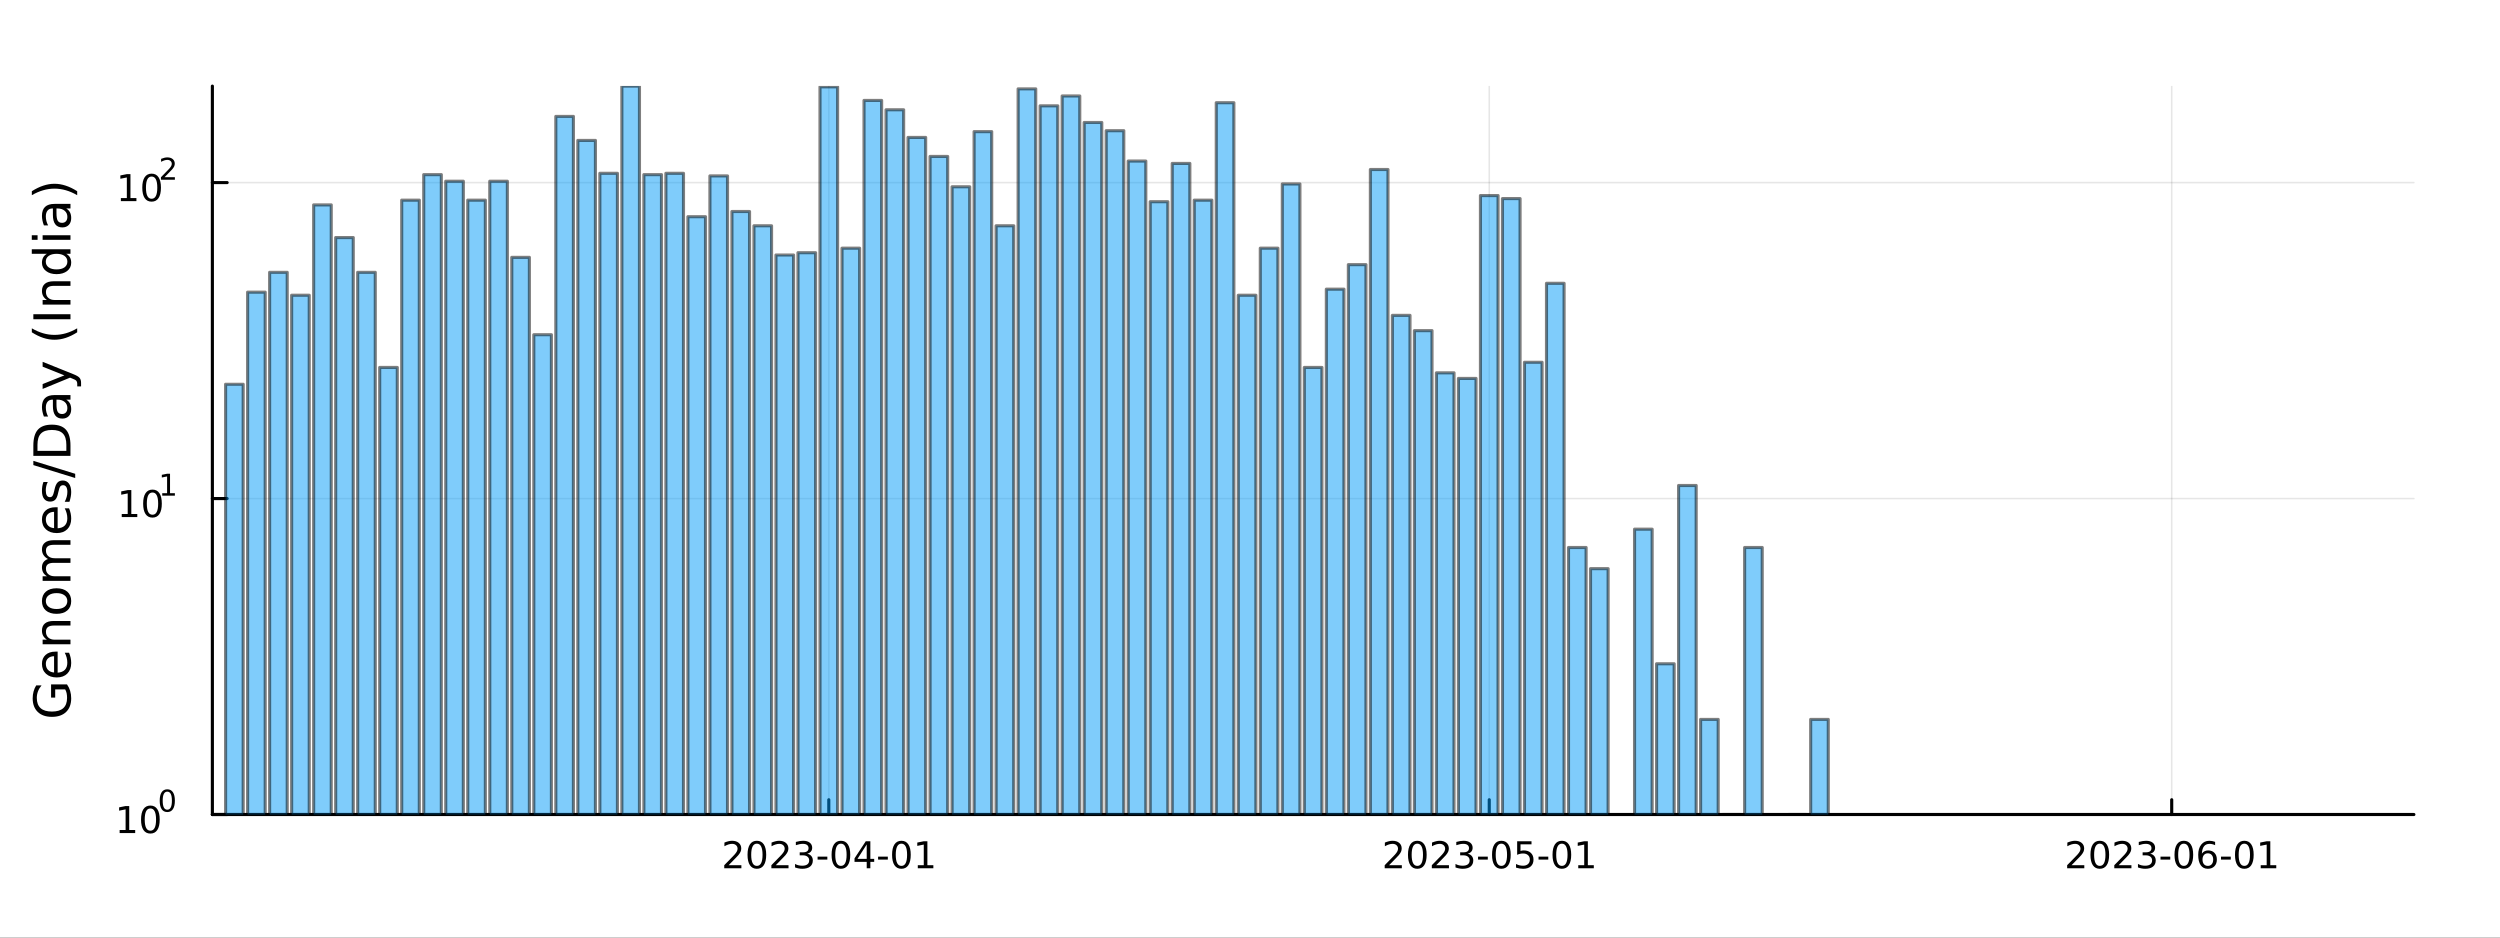 <?xml version="1.0" encoding="utf-8"?>
<svg xmlns="http://www.w3.org/2000/svg" xmlns:xlink="http://www.w3.org/1999/xlink" width="800" height="300" viewBox="0 0 3200 1200">
<rect x="0" y="0" width="3200" height="1200" fill="#333333" stroke="none"/>
<defs>
  <clipPath id="clip260">
    <rect x="0" y="0" width="3200" height="1200"/>
  </clipPath>
</defs>
<path clip-path="url(#clip260)" d="
M0 1200 L3200 1200 L3200 0 L0 0  Z
  " fill="#ffffff" fill-rule="evenodd" fill-opacity="1"/>
<defs>
  <clipPath id="clip261">
    <rect x="640" y="0" width="2241" height="1200"/>
  </clipPath>
</defs>
<path clip-path="url(#clip260)" d="
M271.839 1042.58 L3089.76 1042.58 L3089.76 110.236 L271.839 110.236  Z
  " fill="#ffffff" fill-rule="evenodd" fill-opacity="1"/>
<defs>
  <clipPath id="clip262">
    <rect x="271" y="110" width="2819" height="933"/>
  </clipPath>
</defs>
<polyline clip-path="url(#clip262)" style="stroke:#000000; stroke-linecap:round; stroke-linejoin:round; stroke-width:2; stroke-opacity:0.1; fill:none" points="
  1060.86,1042.58 1060.86,110.236 
  "/>
<polyline clip-path="url(#clip262)" style="stroke:#000000; stroke-linecap:round; stroke-linejoin:round; stroke-width:2; stroke-opacity:0.1; fill:none" points="
  1906.24,1042.58 1906.24,110.236 
  "/>
<polyline clip-path="url(#clip262)" style="stroke:#000000; stroke-linecap:round; stroke-linejoin:round; stroke-width:2; stroke-opacity:0.1; fill:none" points="
  2779.79,1042.58 2779.79,110.236 
  "/>
<polyline clip-path="url(#clip260)" style="stroke:#000000; stroke-linecap:round; stroke-linejoin:round; stroke-width:4; stroke-opacity:1; fill:none" points="
  271.839,1042.58 3089.76,1042.58 
  "/>
<polyline clip-path="url(#clip260)" style="stroke:#000000; stroke-linecap:round; stroke-linejoin:round; stroke-width:4; stroke-opacity:1; fill:none" points="
  1060.86,1042.58 1060.86,1023.68 
  "/>
<polyline clip-path="url(#clip260)" style="stroke:#000000; stroke-linecap:round; stroke-linejoin:round; stroke-width:4; stroke-opacity:1; fill:none" points="
  1906.24,1042.58 1906.24,1023.68 
  "/>
<polyline clip-path="url(#clip260)" style="stroke:#000000; stroke-linecap:round; stroke-linejoin:round; stroke-width:4; stroke-opacity:1; fill:none" points="
  2779.79,1042.58 2779.79,1023.68 
  "/>
<path clip-path="url(#clip260)" d="M932.653 1107.44 L948.972 1107.44 L948.972 1111.38 L927.028 1111.38 L927.028 1107.44 Q929.69 1104.69 934.273 1100.06 Q938.88 1095.4 940.06 1094.06 Q942.305 1091.54 943.185 1089.8 Q944.088 1088.04 944.088 1086.35 Q944.088 1083.6 942.143 1081.86 Q940.222 1080.13 937.12 1080.13 Q934.921 1080.13 932.468 1080.89 Q930.037 1081.65 927.259 1083.2 L927.259 1078.48 Q930.083 1077.35 932.537 1076.77 Q934.991 1076.19 937.028 1076.19 Q942.398 1076.19 945.593 1078.88 Q948.787 1081.56 948.787 1086.05 Q948.787 1088.18 947.977 1090.1 Q947.19 1092 945.083 1094.59 Q944.505 1095.26 941.403 1098.48 Q938.301 1101.68 932.653 1107.44 Z" fill="#000000" fill-rule="evenodd" fill-opacity="1" /><path clip-path="url(#clip260)" d="M968.787 1079.89 Q965.176 1079.89 963.347 1083.46 Q961.541 1087 961.541 1094.13 Q961.541 1101.24 963.347 1104.8 Q965.176 1108.34 968.787 1108.34 Q972.421 1108.34 974.227 1104.8 Q976.055 1101.24 976.055 1094.13 Q976.055 1087 974.227 1083.46 Q972.421 1079.89 968.787 1079.89 M968.787 1076.19 Q974.597 1076.19 977.653 1080.8 Q980.731 1085.38 980.731 1094.13 Q980.731 1102.86 977.653 1107.46 Q974.597 1112.05 968.787 1112.05 Q962.977 1112.05 959.898 1107.46 Q956.842 1102.86 956.842 1094.13 Q956.842 1085.38 959.898 1080.8 Q962.977 1076.19 968.787 1076.19 Z" fill="#000000" fill-rule="evenodd" fill-opacity="1" /><path clip-path="url(#clip260)" d="M992.977 1107.44 L1009.3 1107.44 L1009.3 1111.38 L987.352 1111.38 L987.352 1107.44 Q990.014 1104.69 994.597 1100.06 Q999.203 1095.4 1000.38 1094.06 Q1002.63 1091.54 1003.51 1089.8 Q1004.41 1088.04 1004.41 1086.35 Q1004.41 1083.6 1002.47 1081.86 Q1000.55 1080.13 997.444 1080.13 Q995.245 1080.13 992.791 1080.89 Q990.361 1081.65 987.583 1083.2 L987.583 1078.48 Q990.407 1077.35 992.861 1076.77 Q995.314 1076.19 997.351 1076.19 Q1002.72 1076.19 1005.92 1078.88 Q1009.11 1081.56 1009.11 1086.05 Q1009.11 1088.18 1008.3 1090.1 Q1007.51 1092 1005.41 1094.59 Q1004.83 1095.26 1001.73 1098.48 Q998.625 1101.68 992.977 1107.44 Z" fill="#000000" fill-rule="evenodd" fill-opacity="1" /><path clip-path="url(#clip260)" d="M1033.28 1092.74 Q1036.63 1093.46 1038.51 1095.73 Q1040.41 1098 1040.41 1101.33 Q1040.41 1106.45 1036.89 1109.25 Q1033.37 1112.05 1026.89 1112.05 Q1024.71 1112.05 1022.4 1111.61 Q1020.11 1111.19 1017.65 1110.33 L1017.65 1105.82 Q1019.6 1106.95 1021.91 1107.53 Q1024.23 1108.11 1026.75 1108.11 Q1031.15 1108.11 1033.44 1106.38 Q1035.75 1104.64 1035.75 1101.33 Q1035.75 1098.27 1033.6 1096.56 Q1031.47 1094.82 1027.65 1094.82 L1023.62 1094.82 L1023.62 1090.98 L1027.84 1090.98 Q1031.29 1090.98 1033.12 1089.62 Q1034.94 1088.23 1034.94 1085.64 Q1034.94 1082.97 1033.05 1081.56 Q1031.17 1080.13 1027.65 1080.13 Q1025.73 1080.13 1023.53 1080.54 Q1021.33 1080.96 1018.69 1081.84 L1018.69 1077.67 Q1021.36 1076.93 1023.67 1076.56 Q1026.01 1076.19 1028.07 1076.19 Q1033.39 1076.19 1036.49 1078.62 Q1039.6 1081.03 1039.6 1085.15 Q1039.6 1088.02 1037.95 1090.01 Q1036.31 1091.98 1033.28 1092.74 Z" fill="#000000" fill-rule="evenodd" fill-opacity="1" /><path clip-path="url(#clip260)" d="M1046.52 1096.49 L1058.99 1096.49 L1058.99 1100.29 L1046.52 1100.29 L1046.52 1096.49 Z" fill="#000000" fill-rule="evenodd" fill-opacity="1" /><path clip-path="url(#clip260)" d="M1076.38 1079.89 Q1072.77 1079.89 1070.94 1083.46 Q1069.13 1087 1069.13 1094.13 Q1069.13 1101.24 1070.94 1104.8 Q1072.77 1108.34 1076.38 1108.34 Q1080.01 1108.34 1081.82 1104.8 Q1083.65 1101.24 1083.65 1094.13 Q1083.65 1087 1081.82 1083.46 Q1080.01 1079.89 1076.38 1079.89 M1076.38 1076.19 Q1082.19 1076.19 1085.24 1080.8 Q1088.32 1085.38 1088.32 1094.13 Q1088.32 1102.86 1085.24 1107.46 Q1082.19 1112.05 1076.38 1112.05 Q1070.57 1112.05 1067.49 1107.46 Q1064.43 1102.86 1064.43 1094.13 Q1064.43 1085.38 1067.49 1080.8 Q1070.57 1076.19 1076.38 1076.19 Z" fill="#000000" fill-rule="evenodd" fill-opacity="1" /><path clip-path="url(#clip260)" d="M1109.39 1080.89 L1097.58 1099.34 L1109.39 1099.34 L1109.39 1080.89 M1108.16 1076.82 L1114.04 1076.82 L1114.04 1099.34 L1118.97 1099.34 L1118.97 1103.23 L1114.04 1103.23 L1114.04 1111.38 L1109.39 1111.38 L1109.39 1103.23 L1093.79 1103.23 L1093.79 1098.71 L1108.16 1076.82 Z" fill="#000000" fill-rule="evenodd" fill-opacity="1" /><path clip-path="url(#clip260)" d="M1123.95 1096.49 L1136.42 1096.49 L1136.42 1100.29 L1123.95 1100.29 L1123.95 1096.49 Z" fill="#000000" fill-rule="evenodd" fill-opacity="1" /><path clip-path="url(#clip260)" d="M1153.81 1079.89 Q1150.2 1079.89 1148.37 1083.46 Q1146.56 1087 1146.56 1094.13 Q1146.56 1101.24 1148.37 1104.8 Q1150.2 1108.34 1153.81 1108.34 Q1157.44 1108.34 1159.25 1104.8 Q1161.08 1101.24 1161.08 1094.13 Q1161.08 1087 1159.25 1083.46 Q1157.44 1079.89 1153.81 1079.89 M1153.81 1076.19 Q1159.62 1076.19 1162.67 1080.8 Q1165.75 1085.38 1165.75 1094.13 Q1165.75 1102.86 1162.67 1107.46 Q1159.62 1112.05 1153.81 1112.05 Q1148 1112.05 1144.92 1107.46 Q1141.86 1102.86 1141.86 1094.13 Q1141.86 1085.38 1144.92 1080.8 Q1148 1076.19 1153.81 1076.19 Z" fill="#000000" fill-rule="evenodd" fill-opacity="1" /><path clip-path="url(#clip260)" d="M1174.78 1107.44 L1182.42 1107.44 L1182.42 1081.07 L1174.11 1082.74 L1174.11 1078.48 L1182.37 1076.82 L1187.05 1076.82 L1187.05 1107.44 L1194.69 1107.44 L1194.69 1111.38 L1174.78 1111.38 L1174.78 1107.44 Z" fill="#000000" fill-rule="evenodd" fill-opacity="1" /><path clip-path="url(#clip260)" d="M1778.03 1107.44 L1794.35 1107.44 L1794.35 1111.38 L1772.41 1111.38 L1772.41 1107.44 Q1775.07 1104.69 1779.65 1100.06 Q1784.26 1095.4 1785.44 1094.06 Q1787.68 1091.54 1788.56 1089.8 Q1789.47 1088.04 1789.47 1086.35 Q1789.47 1083.6 1787.52 1081.86 Q1785.6 1080.13 1782.5 1080.13 Q1780.3 1080.13 1777.84 1080.89 Q1775.41 1081.65 1772.64 1083.2 L1772.64 1078.48 Q1775.46 1077.35 1777.91 1076.77 Q1780.37 1076.19 1782.41 1076.19 Q1787.78 1076.19 1790.97 1078.88 Q1794.16 1081.56 1794.16 1086.05 Q1794.16 1088.18 1793.35 1090.1 Q1792.57 1092 1790.46 1094.59 Q1789.88 1095.26 1786.78 1098.48 Q1783.68 1101.68 1778.03 1107.44 Z" fill="#000000" fill-rule="evenodd" fill-opacity="1" /><path clip-path="url(#clip260)" d="M1814.16 1079.89 Q1810.55 1079.89 1808.72 1083.46 Q1806.92 1087 1806.92 1094.13 Q1806.92 1101.24 1808.72 1104.8 Q1810.55 1108.34 1814.16 1108.34 Q1817.8 1108.34 1819.6 1104.8 Q1821.43 1101.24 1821.43 1094.13 Q1821.43 1087 1819.6 1083.46 Q1817.8 1079.89 1814.16 1079.89 M1814.16 1076.19 Q1819.97 1076.19 1823.03 1080.8 Q1826.11 1085.38 1826.11 1094.13 Q1826.11 1102.86 1823.03 1107.46 Q1819.97 1112.05 1814.16 1112.05 Q1808.35 1112.05 1805.28 1107.46 Q1802.22 1102.86 1802.22 1094.13 Q1802.22 1085.38 1805.28 1080.8 Q1808.35 1076.19 1814.16 1076.19 Z" fill="#000000" fill-rule="evenodd" fill-opacity="1" /><path clip-path="url(#clip260)" d="M1838.35 1107.44 L1854.67 1107.44 L1854.67 1111.38 L1832.73 1111.38 L1832.73 1107.44 Q1835.39 1104.69 1839.97 1100.06 Q1844.58 1095.4 1845.76 1094.06 Q1848.01 1091.54 1848.89 1089.8 Q1849.79 1088.04 1849.79 1086.35 Q1849.79 1083.6 1847.84 1081.86 Q1845.92 1080.13 1842.82 1080.13 Q1840.62 1080.13 1838.17 1080.89 Q1835.74 1081.65 1832.96 1083.2 L1832.96 1078.48 Q1835.78 1077.35 1838.24 1076.77 Q1840.69 1076.19 1842.73 1076.19 Q1848.1 1076.19 1851.29 1078.88 Q1854.49 1081.56 1854.49 1086.05 Q1854.49 1088.18 1853.68 1090.1 Q1852.89 1092 1850.78 1094.59 Q1850.21 1095.26 1847.1 1098.48 Q1844 1101.68 1838.35 1107.44 Z" fill="#000000" fill-rule="evenodd" fill-opacity="1" /><path clip-path="url(#clip260)" d="M1878.65 1092.74 Q1882.01 1093.46 1883.89 1095.73 Q1885.78 1098 1885.78 1101.33 Q1885.78 1106.45 1882.27 1109.25 Q1878.75 1112.05 1872.27 1112.05 Q1870.09 1112.05 1867.78 1111.61 Q1865.48 1111.19 1863.03 1110.33 L1863.03 1105.82 Q1864.97 1106.95 1867.29 1107.53 Q1869.6 1108.11 1872.13 1108.11 Q1876.52 1108.11 1878.82 1106.38 Q1881.13 1104.64 1881.13 1101.33 Q1881.13 1098.27 1878.98 1096.56 Q1876.85 1094.82 1873.03 1094.82 L1869 1094.82 L1869 1090.98 L1873.21 1090.98 Q1876.66 1090.98 1878.49 1089.62 Q1880.32 1088.23 1880.32 1085.64 Q1880.32 1082.97 1878.42 1081.56 Q1876.55 1080.13 1873.03 1080.13 Q1871.11 1080.13 1868.91 1080.54 Q1866.71 1080.96 1864.07 1081.84 L1864.07 1077.67 Q1866.73 1076.93 1869.05 1076.56 Q1871.39 1076.19 1873.45 1076.19 Q1878.77 1076.19 1881.87 1078.62 Q1884.97 1081.03 1884.97 1085.15 Q1884.97 1088.02 1883.33 1090.01 Q1881.69 1091.98 1878.65 1092.74 Z" fill="#000000" fill-rule="evenodd" fill-opacity="1" /><path clip-path="url(#clip260)" d="M1891.9 1096.49 L1904.37 1096.49 L1904.37 1100.29 L1891.9 1100.29 L1891.9 1096.49 Z" fill="#000000" fill-rule="evenodd" fill-opacity="1" /><path clip-path="url(#clip260)" d="M1921.76 1079.89 Q1918.15 1079.89 1916.32 1083.46 Q1914.51 1087 1914.51 1094.13 Q1914.51 1101.24 1916.32 1104.8 Q1918.15 1108.34 1921.76 1108.34 Q1925.39 1108.34 1927.2 1104.8 Q1929.02 1101.24 1929.02 1094.13 Q1929.02 1087 1927.2 1083.46 Q1925.39 1079.89 1921.76 1079.89 M1921.76 1076.19 Q1927.57 1076.19 1930.62 1080.8 Q1933.7 1085.38 1933.7 1094.13 Q1933.7 1102.86 1930.62 1107.46 Q1927.57 1112.05 1921.76 1112.05 Q1915.95 1112.05 1912.87 1107.46 Q1909.81 1102.86 1909.81 1094.13 Q1909.81 1085.38 1912.87 1080.8 Q1915.95 1076.19 1921.76 1076.19 Z" fill="#000000" fill-rule="evenodd" fill-opacity="1" /><path clip-path="url(#clip260)" d="M1941.96 1076.82 L1960.32 1076.82 L1960.32 1080.75 L1946.25 1080.75 L1946.25 1089.22 Q1947.27 1088.88 1948.28 1088.71 Q1949.3 1088.53 1950.32 1088.53 Q1956.11 1088.53 1959.49 1091.7 Q1962.87 1094.87 1962.87 1100.29 Q1962.87 1105.87 1959.39 1108.97 Q1955.92 1112.05 1949.6 1112.05 Q1947.43 1112.05 1945.16 1111.68 Q1942.91 1111.31 1940.51 1110.57 L1940.51 1105.87 Q1942.59 1107 1944.81 1107.56 Q1947.03 1108.11 1949.51 1108.11 Q1953.52 1108.11 1955.85 1106.01 Q1958.19 1103.9 1958.19 1100.29 Q1958.19 1096.68 1955.85 1094.57 Q1953.52 1092.46 1949.51 1092.46 Q1947.64 1092.46 1945.76 1092.88 Q1943.91 1093.3 1941.96 1094.18 L1941.96 1076.82 Z" fill="#000000" fill-rule="evenodd" fill-opacity="1" /><path clip-path="url(#clip260)" d="M1969.33 1096.49 L1981.8 1096.49 L1981.8 1100.29 L1969.33 1100.29 L1969.33 1096.49 Z" fill="#000000" fill-rule="evenodd" fill-opacity="1" /><path clip-path="url(#clip260)" d="M1999.19 1079.89 Q1995.58 1079.89 1993.75 1083.46 Q1991.94 1087 1991.94 1094.13 Q1991.94 1101.24 1993.75 1104.8 Q1995.58 1108.34 1999.19 1108.34 Q2002.82 1108.34 2004.63 1104.8 Q2006.45 1101.24 2006.45 1094.13 Q2006.45 1087 2004.63 1083.46 Q2002.82 1079.89 1999.19 1079.89 M1999.19 1076.19 Q2005 1076.19 2008.05 1080.8 Q2011.13 1085.38 2011.13 1094.13 Q2011.13 1102.86 2008.05 1107.46 Q2005 1112.05 1999.19 1112.05 Q1993.38 1112.05 1990.3 1107.46 Q1987.24 1102.86 1987.24 1094.13 Q1987.24 1085.38 1990.3 1080.8 Q1993.38 1076.19 1999.19 1076.19 Z" fill="#000000" fill-rule="evenodd" fill-opacity="1" /><path clip-path="url(#clip260)" d="M2020.16 1107.44 L2027.8 1107.44 L2027.8 1081.07 L2019.49 1082.74 L2019.49 1078.48 L2027.75 1076.82 L2032.43 1076.82 L2032.43 1107.44 L2040.07 1107.44 L2040.07 1111.38 L2020.16 1111.38 L2020.16 1107.44 Z" fill="#000000" fill-rule="evenodd" fill-opacity="1" /><path clip-path="url(#clip260)" d="M2651.59 1107.44 L2667.91 1107.44 L2667.91 1111.38 L2645.96 1111.38 L2645.96 1107.44 Q2648.62 1104.69 2653.21 1100.06 Q2657.81 1095.4 2658.99 1094.06 Q2661.24 1091.54 2662.12 1089.8 Q2663.02 1088.04 2663.02 1086.35 Q2663.02 1083.6 2661.08 1081.86 Q2659.16 1080.13 2656.05 1080.13 Q2653.86 1080.13 2651.4 1080.89 Q2648.97 1081.65 2646.19 1083.2 L2646.19 1078.48 Q2649.02 1077.35 2651.47 1076.77 Q2653.92 1076.19 2655.96 1076.19 Q2661.33 1076.19 2664.53 1078.88 Q2667.72 1081.56 2667.72 1086.05 Q2667.72 1088.18 2666.91 1090.1 Q2666.12 1092 2664.02 1094.59 Q2663.44 1095.26 2660.34 1098.48 Q2657.23 1101.68 2651.59 1107.44 Z" fill="#000000" fill-rule="evenodd" fill-opacity="1" /><path clip-path="url(#clip260)" d="M2687.72 1079.89 Q2684.11 1079.89 2682.28 1083.46 Q2680.48 1087 2680.48 1094.13 Q2680.48 1101.24 2682.28 1104.8 Q2684.11 1108.34 2687.72 1108.34 Q2691.36 1108.34 2693.16 1104.8 Q2694.99 1101.24 2694.99 1094.13 Q2694.99 1087 2693.16 1083.46 Q2691.36 1079.89 2687.72 1079.89 M2687.72 1076.19 Q2693.53 1076.19 2696.59 1080.8 Q2699.67 1085.38 2699.67 1094.13 Q2699.67 1102.86 2696.59 1107.46 Q2693.53 1112.05 2687.72 1112.05 Q2681.91 1112.05 2678.83 1107.46 Q2675.78 1102.86 2675.78 1094.13 Q2675.78 1085.38 2678.83 1080.8 Q2681.91 1076.19 2687.72 1076.19 Z" fill="#000000" fill-rule="evenodd" fill-opacity="1" /><path clip-path="url(#clip260)" d="M2711.91 1107.44 L2728.23 1107.44 L2728.23 1111.38 L2706.29 1111.38 L2706.29 1107.44 Q2708.95 1104.69 2713.53 1100.06 Q2718.14 1095.4 2719.32 1094.06 Q2721.56 1091.54 2722.44 1089.8 Q2723.35 1088.04 2723.35 1086.35 Q2723.35 1083.6 2721.4 1081.86 Q2719.48 1080.13 2716.38 1080.13 Q2714.18 1080.13 2711.73 1080.89 Q2709.29 1081.65 2706.52 1083.2 L2706.52 1078.48 Q2709.34 1077.35 2711.79 1076.77 Q2714.25 1076.19 2716.29 1076.19 Q2721.66 1076.19 2724.85 1078.88 Q2728.04 1081.56 2728.04 1086.05 Q2728.04 1088.18 2727.23 1090.1 Q2726.45 1092 2724.34 1094.59 Q2723.76 1095.26 2720.66 1098.48 Q2717.56 1101.68 2711.91 1107.44 Z" fill="#000000" fill-rule="evenodd" fill-opacity="1" /><path clip-path="url(#clip260)" d="M2752.21 1092.74 Q2755.57 1093.46 2757.44 1095.73 Q2759.34 1098 2759.34 1101.33 Q2759.34 1106.45 2755.82 1109.25 Q2752.3 1112.05 2745.82 1112.05 Q2743.65 1112.05 2741.33 1111.61 Q2739.04 1111.19 2736.59 1110.33 L2736.59 1105.82 Q2738.53 1106.95 2740.85 1107.53 Q2743.16 1108.11 2745.68 1108.11 Q2750.08 1108.11 2752.37 1106.38 Q2754.69 1104.64 2754.69 1101.33 Q2754.69 1098.27 2752.54 1096.56 Q2750.41 1094.82 2746.59 1094.82 L2742.56 1094.82 L2742.56 1090.98 L2746.77 1090.98 Q2750.22 1090.98 2752.05 1089.62 Q2753.88 1088.23 2753.88 1085.64 Q2753.88 1082.97 2751.98 1081.56 Q2750.1 1080.13 2746.59 1080.13 Q2744.66 1080.13 2742.47 1080.54 Q2740.27 1080.96 2737.63 1081.84 L2737.63 1077.67 Q2740.29 1076.93 2742.6 1076.56 Q2744.94 1076.19 2747 1076.19 Q2752.33 1076.19 2755.43 1078.62 Q2758.53 1081.03 2758.53 1085.15 Q2758.53 1088.02 2756.89 1090.01 Q2755.24 1091.98 2752.21 1092.74 Z" fill="#000000" fill-rule="evenodd" fill-opacity="1" /><path clip-path="url(#clip260)" d="M2765.45 1096.49 L2777.93 1096.49 L2777.93 1100.29 L2765.45 1100.29 L2765.45 1096.49 Z" fill="#000000" fill-rule="evenodd" fill-opacity="1" /><path clip-path="url(#clip260)" d="M2795.31 1079.89 Q2791.7 1079.89 2789.87 1083.46 Q2788.07 1087 2788.07 1094.13 Q2788.07 1101.24 2789.87 1104.8 Q2791.7 1108.34 2795.31 1108.34 Q2798.95 1108.34 2800.75 1104.8 Q2802.58 1101.24 2802.58 1094.13 Q2802.58 1087 2800.75 1083.46 Q2798.95 1079.89 2795.31 1079.89 M2795.31 1076.19 Q2801.12 1076.19 2804.18 1080.8 Q2807.26 1085.38 2807.26 1094.13 Q2807.26 1102.86 2804.18 1107.46 Q2801.12 1112.05 2795.31 1112.05 Q2789.5 1112.05 2786.42 1107.46 Q2783.37 1102.86 2783.37 1094.13 Q2783.37 1085.38 2786.42 1080.8 Q2789.5 1076.19 2795.31 1076.19 Z" fill="#000000" fill-rule="evenodd" fill-opacity="1" /><path clip-path="url(#clip260)" d="M2826.05 1092.23 Q2822.91 1092.23 2821.05 1094.39 Q2819.22 1096.54 2819.22 1100.29 Q2819.22 1104.01 2821.05 1106.19 Q2822.91 1108.34 2826.05 1108.34 Q2829.2 1108.34 2831.03 1106.19 Q2832.88 1104.01 2832.88 1100.29 Q2832.88 1096.54 2831.03 1094.39 Q2829.2 1092.23 2826.05 1092.23 M2835.34 1077.58 L2835.34 1081.84 Q2833.58 1081.01 2831.77 1080.57 Q2829.99 1080.13 2828.23 1080.13 Q2823.6 1080.13 2821.15 1083.25 Q2818.72 1086.38 2818.37 1092.7 Q2819.73 1090.68 2821.79 1089.62 Q2823.85 1088.53 2826.33 1088.53 Q2831.54 1088.53 2834.55 1091.7 Q2837.58 1094.85 2837.58 1100.29 Q2837.58 1105.61 2834.43 1108.83 Q2831.28 1112.05 2826.05 1112.05 Q2820.06 1112.05 2816.89 1107.46 Q2813.72 1102.86 2813.72 1094.13 Q2813.72 1085.94 2817.6 1081.07 Q2821.49 1076.19 2828.04 1076.19 Q2829.8 1076.19 2831.59 1076.54 Q2833.39 1076.89 2835.34 1077.58 Z" fill="#000000" fill-rule="evenodd" fill-opacity="1" /><path clip-path="url(#clip260)" d="M2842.88 1096.49 L2855.36 1096.49 L2855.36 1100.29 L2842.88 1100.29 L2842.88 1096.49 Z" fill="#000000" fill-rule="evenodd" fill-opacity="1" /><path clip-path="url(#clip260)" d="M2872.74 1079.89 Q2869.13 1079.89 2867.3 1083.46 Q2865.5 1087 2865.5 1094.13 Q2865.5 1101.24 2867.3 1104.8 Q2869.13 1108.34 2872.74 1108.34 Q2876.38 1108.34 2878.18 1104.8 Q2880.01 1101.24 2880.01 1094.13 Q2880.01 1087 2878.18 1083.46 Q2876.38 1079.89 2872.74 1079.89 M2872.74 1076.19 Q2878.55 1076.19 2881.61 1080.8 Q2884.69 1085.38 2884.69 1094.13 Q2884.69 1102.86 2881.61 1107.46 Q2878.55 1112.05 2872.74 1112.05 Q2866.93 1112.05 2863.85 1107.46 Q2860.8 1102.86 2860.8 1094.13 Q2860.8 1085.38 2863.85 1080.8 Q2866.93 1076.19 2872.74 1076.19 Z" fill="#000000" fill-rule="evenodd" fill-opacity="1" /><path clip-path="url(#clip260)" d="M2893.72 1107.44 L2901.35 1107.44 L2901.35 1081.07 L2893.04 1082.74 L2893.04 1078.48 L2901.31 1076.82 L2905.98 1076.82 L2905.98 1107.44 L2913.62 1107.44 L2913.62 1111.38 L2893.72 1111.38 L2893.72 1107.44 Z" fill="#000000" fill-rule="evenodd" fill-opacity="1" /><polyline clip-path="url(#clip262)" style="stroke:#000000; stroke-linecap:round; stroke-linejoin:round; stroke-width:2; stroke-opacity:0.1; fill:none" points="
  271.839,1042.58 3089.76,1042.58 
  "/>
<polyline clip-path="url(#clip262)" style="stroke:#000000; stroke-linecap:round; stroke-linejoin:round; stroke-width:2; stroke-opacity:0.1; fill:none" points="
  271.839,638.152 3089.76,638.152 
  "/>
<polyline clip-path="url(#clip262)" style="stroke:#000000; stroke-linecap:round; stroke-linejoin:round; stroke-width:2; stroke-opacity:0.1; fill:none" points="
  271.839,233.728 3089.76,233.728 
  "/>
<polyline clip-path="url(#clip260)" style="stroke:#000000; stroke-linecap:round; stroke-linejoin:round; stroke-width:4; stroke-opacity:1; fill:none" points="
  271.839,1042.58 271.839,110.236 
  "/>
<polyline clip-path="url(#clip260)" style="stroke:#000000; stroke-linecap:round; stroke-linejoin:round; stroke-width:4; stroke-opacity:1; fill:none" points="
  271.839,1042.58 290.737,1042.58 
  "/>
<polyline clip-path="url(#clip260)" style="stroke:#000000; stroke-linecap:round; stroke-linejoin:round; stroke-width:4; stroke-opacity:1; fill:none" points="
  271.839,638.152 290.737,638.152 
  "/>
<polyline clip-path="url(#clip260)" style="stroke:#000000; stroke-linecap:round; stroke-linejoin:round; stroke-width:4; stroke-opacity:1; fill:none" points="
  271.839,233.728 290.737,233.728 
  "/>
<path clip-path="url(#clip260)" d="M153.134 1062.37 L160.772 1062.37 L160.772 1036 L152.462 1037.67 L152.462 1033.41 L160.726 1031.74 L165.402 1031.74 L165.402 1062.37 L173.041 1062.37 L173.041 1066.3 L153.134 1066.3 L153.134 1062.37 Z" fill="#000000" fill-rule="evenodd" fill-opacity="1" /><path clip-path="url(#clip260)" d="M192.485 1034.82 Q188.874 1034.82 187.045 1038.39 Q185.24 1041.93 185.24 1049.06 Q185.24 1056.16 187.045 1059.73 Q188.874 1063.27 192.485 1063.27 Q196.119 1063.27 197.925 1059.73 Q199.754 1056.16 199.754 1049.06 Q199.754 1041.93 197.925 1038.39 Q196.119 1034.82 192.485 1034.82 M192.485 1031.12 Q198.295 1031.12 201.351 1035.72 Q204.43 1040.31 204.43 1049.06 Q204.43 1057.78 201.351 1062.39 Q198.295 1066.97 192.485 1066.97 Q186.675 1066.97 183.596 1062.39 Q180.541 1057.78 180.541 1049.06 Q180.541 1040.31 183.596 1035.72 Q186.675 1031.12 192.485 1031.12 Z" fill="#000000" fill-rule="evenodd" fill-opacity="1" /><path clip-path="url(#clip260)" d="M214.134 1013.31 Q211.2 1013.31 209.715 1016.21 Q208.248 1019.09 208.248 1024.88 Q208.248 1030.66 209.715 1033.55 Q211.2 1036.43 214.134 1036.43 Q217.087 1036.43 218.554 1033.55 Q220.04 1030.66 220.04 1024.88 Q220.04 1019.09 218.554 1016.21 Q217.087 1013.31 214.134 1013.31 M214.134 1010.31 Q218.855 1010.31 221.338 1014.05 Q223.839 1017.77 223.839 1024.88 Q223.839 1031.97 221.338 1035.71 Q218.855 1039.44 214.134 1039.44 Q209.414 1039.44 206.912 1035.71 Q204.43 1031.97 204.43 1024.88 Q204.43 1017.77 206.912 1014.05 Q209.414 1010.31 214.134 1010.31 Z" fill="#000000" fill-rule="evenodd" fill-opacity="1" /><path clip-path="url(#clip260)" d="M155.823 657.944 L163.462 657.944 L163.462 631.579 L155.152 633.245 L155.152 628.986 L163.416 627.319 L168.092 627.319 L168.092 657.944 L175.73 657.944 L175.73 661.879 L155.823 661.879 L155.823 657.944 Z" fill="#000000" fill-rule="evenodd" fill-opacity="1" /><path clip-path="url(#clip260)" d="M195.175 630.398 Q191.564 630.398 189.735 633.963 Q187.929 637.504 187.929 644.634 Q187.929 651.74 189.735 655.305 Q191.564 658.847 195.175 658.847 Q198.809 658.847 200.615 655.305 Q202.443 651.74 202.443 644.634 Q202.443 637.504 200.615 633.963 Q198.809 630.398 195.175 630.398 M195.175 626.694 Q200.985 626.694 204.04 631.301 Q207.119 635.884 207.119 644.634 Q207.119 653.361 204.04 657.967 Q200.985 662.551 195.175 662.551 Q189.365 662.551 186.286 657.967 Q183.23 653.361 183.23 644.634 Q183.23 635.884 186.286 631.301 Q189.365 626.694 195.175 626.694 Z" fill="#000000" fill-rule="evenodd" fill-opacity="1" /><path clip-path="url(#clip260)" d="M207.665 631.272 L213.871 631.272 L213.871 609.85 L207.119 611.204 L207.119 607.743 L213.833 606.389 L217.633 606.389 L217.633 631.272 L223.839 631.272 L223.839 634.469 L207.665 634.469 L207.665 631.272 Z" fill="#000000" fill-rule="evenodd" fill-opacity="1" /><path clip-path="url(#clip260)" d="M154.713 253.52 L162.352 253.52 L162.352 227.154 L154.042 228.821 L154.042 224.562 L162.306 222.895 L166.982 222.895 L166.982 253.52 L174.621 253.52 L174.621 257.455 L154.713 257.455 L154.713 253.52 Z" fill="#000000" fill-rule="evenodd" fill-opacity="1" /><path clip-path="url(#clip260)" d="M194.065 225.974 Q190.454 225.974 188.625 229.539 Q186.82 233.08 186.82 240.21 Q186.82 247.316 188.625 250.881 Q190.454 254.423 194.065 254.423 Q197.699 254.423 199.505 250.881 Q201.334 247.316 201.334 240.21 Q201.334 233.08 199.505 229.539 Q197.699 225.974 194.065 225.974 M194.065 222.27 Q199.875 222.27 202.931 226.877 Q206.009 231.46 206.009 240.21 Q206.009 248.937 202.931 253.543 Q199.875 258.127 194.065 258.127 Q188.255 258.127 185.176 253.543 Q182.121 248.937 182.121 240.21 Q182.121 231.46 185.176 226.877 Q188.255 222.27 194.065 222.27 Z" fill="#000000" fill-rule="evenodd" fill-opacity="1" /><path clip-path="url(#clip260)" d="M210.58 226.848 L223.839 226.848 L223.839 230.045 L206.009 230.045 L206.009 226.848 Q208.172 224.609 211.896 220.848 Q215.639 217.067 216.598 215.977 Q218.423 213.927 219.137 212.516 Q219.871 211.087 219.871 209.714 Q219.871 207.476 218.291 206.065 Q216.73 204.654 214.21 204.654 Q212.423 204.654 210.429 205.275 Q208.454 205.896 206.198 207.156 L206.198 203.319 Q208.492 202.397 210.486 201.927 Q212.479 201.457 214.134 201.457 Q218.498 201.457 221.093 203.639 Q223.689 205.82 223.689 209.469 Q223.689 211.199 223.03 212.761 Q222.391 214.303 220.68 216.409 Q220.209 216.955 217.689 219.569 Q215.169 222.164 210.58 226.848 Z" fill="#000000" fill-rule="evenodd" fill-opacity="1" /><path clip-path="url(#clip260)" d="M83.427 882.437 L70.664 882.437 L70.664 892.941 L65.38 892.941 L65.38 876.072 L85.782 876.072 Q88.424 879.796 89.793 884.283 Q91.129 888.771 91.129 893.864 Q91.129 905.004 84.636 911.306 Q78.111 917.576 66.494 917.576 Q54.845 917.576 48.352 911.306 Q41.827 905.004 41.827 893.864 Q41.827 889.217 42.973 885.047 Q44.119 880.846 46.347 877.313 L53.19 877.313 Q50.166 880.878 48.638 884.888 Q47.11 888.899 47.11 893.323 Q47.11 902.044 51.98 906.436 Q56.85 910.797 66.494 910.797 Q76.106 910.797 80.976 906.436 Q85.846 902.044 85.846 893.323 Q85.846 889.917 85.273 887.243 Q84.668 884.57 83.427 882.437 Z" fill="#000000" fill-rule="evenodd" fill-opacity="1" /><path clip-path="url(#clip260)" d="M70.918 834.09 L73.783 834.09 L73.783 861.017 Q79.83 860.635 83.013 857.388 Q86.164 854.11 86.164 848.285 Q86.164 844.911 85.337 841.76 Q84.509 838.578 82.854 835.458 L88.392 835.458 Q89.729 838.609 90.429 841.92 Q91.129 845.23 91.129 848.635 Q91.129 857.165 86.164 862.163 Q81.199 867.128 72.732 867.128 Q63.98 867.128 58.855 862.417 Q53.699 857.675 53.699 849.654 Q53.699 842.461 58.346 838.291 Q62.961 834.09 70.918 834.09 M69.2 839.946 Q64.393 840.01 61.529 842.652 Q58.664 845.262 58.664 849.59 Q58.664 854.492 61.433 857.452 Q64.202 860.38 69.231 860.826 L69.2 839.946 Z" fill="#000000" fill-rule="evenodd" fill-opacity="1" /><path clip-path="url(#clip260)" d="M68.69 794.845 L90.206 794.845 L90.206 800.702 L68.881 800.702 Q63.82 800.702 61.306 802.675 Q58.791 804.648 58.791 808.595 Q58.791 813.338 61.815 816.075 Q64.839 818.812 70.059 818.812 L90.206 818.812 L90.206 824.7 L54.558 824.7 L54.558 818.812 L60.096 818.812 Q56.882 816.711 55.29 813.879 Q53.699 811.014 53.699 807.29 Q53.699 801.147 57.518 797.996 Q61.306 794.845 68.69 794.845 Z" fill="#000000" fill-rule="evenodd" fill-opacity="1" /><path clip-path="url(#clip260)" d="M58.664 769.351 Q58.664 774.061 62.356 776.798 Q66.017 779.536 72.414 779.536 Q78.812 779.536 82.504 776.83 Q86.164 774.093 86.164 769.351 Q86.164 764.672 82.472 761.935 Q78.78 759.197 72.414 759.197 Q66.08 759.197 62.388 761.935 Q58.664 764.672 58.664 769.351 M53.699 769.351 Q53.699 761.712 58.664 757.351 Q63.63 752.991 72.414 752.991 Q81.167 752.991 86.164 757.351 Q91.129 761.712 91.129 769.351 Q91.129 777.021 86.164 781.382 Q81.167 785.71 72.414 785.71 Q63.63 785.71 58.664 781.382 Q53.699 777.021 53.699 769.351 Z" fill="#000000" fill-rule="evenodd" fill-opacity="1" /><path clip-path="url(#clip260)" d="M61.401 715.529 Q57.455 713.332 55.577 710.277 Q53.699 707.221 53.699 703.084 Q53.699 697.514 57.614 694.49 Q61.497 691.466 68.69 691.466 L90.206 691.466 L90.206 697.354 L68.881 697.354 Q63.757 697.354 61.274 699.169 Q58.791 700.983 58.791 704.707 Q58.791 709.258 61.815 711.9 Q64.839 714.542 70.059 714.542 L90.206 714.542 L90.206 720.43 L68.881 720.43 Q63.725 720.43 61.274 722.244 Q58.791 724.059 58.791 727.846 Q58.791 732.334 61.847 734.976 Q64.871 737.618 70.059 737.618 L90.206 737.618 L90.206 743.506 L54.558 743.506 L54.558 737.618 L60.096 737.618 Q56.818 735.612 55.259 732.811 Q53.699 730.01 53.699 726.159 Q53.699 722.276 55.672 719.571 Q57.646 716.833 61.401 715.529 Z" fill="#000000" fill-rule="evenodd" fill-opacity="1" /><path clip-path="url(#clip260)" d="M70.918 649.293 L73.783 649.293 L73.783 676.22 Q79.83 675.838 83.013 672.592 Q86.164 669.313 86.164 663.489 Q86.164 660.115 85.337 656.964 Q84.509 653.781 82.854 650.662 L88.392 650.662 Q89.729 653.813 90.429 657.123 Q91.129 660.433 91.129 663.839 Q91.129 672.369 86.164 677.366 Q81.199 682.331 72.732 682.331 Q63.98 682.331 58.855 677.621 Q53.699 672.878 53.699 664.857 Q53.699 657.664 58.346 653.495 Q62.961 649.293 70.918 649.293 M69.2 655.15 Q64.393 655.213 61.529 657.855 Q58.664 660.465 58.664 664.794 Q58.664 669.695 61.433 672.655 Q64.202 675.584 69.231 676.029 L69.2 655.15 Z" fill="#000000" fill-rule="evenodd" fill-opacity="1" /><path clip-path="url(#clip260)" d="M55.609 616.956 L61.147 616.956 Q59.874 619.438 59.237 622.112 Q58.601 624.785 58.601 627.65 Q58.601 632.01 59.937 634.207 Q61.274 636.371 63.948 636.371 Q65.985 636.371 67.162 634.811 Q68.308 633.252 69.359 628.541 L69.804 626.536 Q71.141 620.298 73.592 617.688 Q76.011 615.046 80.371 615.046 Q85.337 615.046 88.233 618.993 Q91.129 622.907 91.129 629.782 Q91.129 632.647 90.556 635.766 Q90.015 638.854 88.901 642.291 L82.854 642.291 Q84.541 639.045 85.4 635.894 Q86.228 632.742 86.228 629.655 Q86.228 625.517 84.827 623.289 Q83.395 621.061 80.817 621.061 Q78.43 621.061 77.157 622.685 Q75.883 624.276 74.706 629.719 L74.228 631.756 Q73.082 637.198 70.727 639.617 Q68.34 642.036 64.202 642.036 Q59.173 642.036 56.436 638.472 Q53.699 634.907 53.699 628.35 Q53.699 625.104 54.176 622.239 Q54.654 619.375 55.609 616.956 Z" fill="#000000" fill-rule="evenodd" fill-opacity="1" /><path clip-path="url(#clip260)" d="M42.686 595.312 L42.686 589.901 L96.254 606.452 L96.254 611.863 L42.686 595.312 Z" fill="#000000" fill-rule="evenodd" fill-opacity="1" /><path clip-path="url(#clip260)" d="M47.97 577.074 L84.923 577.074 L84.923 569.308 Q84.923 559.473 80.467 554.922 Q76.011 550.338 66.398 550.338 Q56.85 550.338 52.426 554.922 Q47.97 559.473 47.97 569.308 L47.97 577.074 M42.686 583.504 L42.686 570.295 Q42.686 556.481 48.447 550.02 Q54.176 543.559 66.398 543.559 Q78.684 543.559 84.445 550.052 Q90.206 556.545 90.206 570.295 L90.206 583.504 L42.686 583.504 Z" fill="#000000" fill-rule="evenodd" fill-opacity="1" /><path clip-path="url(#clip260)" d="M72.287 517.364 Q72.287 524.462 73.91 527.199 Q75.533 529.936 79.448 529.936 Q82.567 529.936 84.413 527.899 Q86.228 525.83 86.228 522.297 Q86.228 517.428 82.79 514.499 Q79.321 511.539 73.592 511.539 L72.287 511.539 L72.287 517.364 M69.868 505.683 L90.206 505.683 L90.206 511.539 L84.795 511.539 Q88.042 513.545 89.602 516.537 Q91.129 519.528 91.129 523.857 Q91.129 529.332 88.074 532.578 Q84.986 535.793 79.83 535.793 Q73.815 535.793 70.759 531.782 Q67.704 527.74 67.704 519.751 L67.704 511.539 L67.131 511.539 Q63.088 511.539 60.892 514.213 Q58.664 516.855 58.664 521.661 Q58.664 524.716 59.396 527.613 Q60.128 530.509 61.592 533.183 L56.182 533.183 Q54.94 529.968 54.336 526.944 Q53.699 523.921 53.699 521.056 Q53.699 513.322 57.709 509.502 Q61.72 505.683 69.868 505.683 Z" fill="#000000" fill-rule="evenodd" fill-opacity="1" /><path clip-path="url(#clip260)" d="M93.516 478.788 Q99.882 481.27 101.824 483.626 Q103.765 485.981 103.765 489.928 L103.765 494.607 L98.864 494.607 L98.864 491.169 Q98.864 488.75 97.718 487.413 Q96.572 486.077 92.307 484.453 L89.633 483.403 L54.558 497.821 L54.558 491.615 L82.44 480.475 L54.558 469.335 L54.558 463.128 L93.516 478.788 Z" fill="#000000" fill-rule="evenodd" fill-opacity="1" /><path clip-path="url(#clip260)" d="M40.745 420.255 Q48.065 424.52 55.227 426.589 Q62.388 428.658 69.74 428.658 Q77.093 428.658 84.318 426.589 Q91.511 424.488 98.8 420.255 L98.8 425.348 Q91.32 430.122 84.095 432.509 Q76.87 434.864 69.74 434.864 Q62.643 434.864 55.45 432.509 Q48.256 430.154 40.745 425.348 L40.745 420.255 Z" fill="#000000" fill-rule="evenodd" fill-opacity="1" /><path clip-path="url(#clip260)" d="M42.686 408.638 L42.686 402.208 L90.206 402.208 L90.206 408.638 L42.686 408.638 Z" fill="#000000" fill-rule="evenodd" fill-opacity="1" /><path clip-path="url(#clip260)" d="M68.69 360.036 L90.206 360.036 L90.206 365.892 L68.881 365.892 Q63.82 365.892 61.306 367.865 Q58.791 369.839 58.791 373.786 Q58.791 378.528 61.815 381.265 Q64.839 384.003 70.059 384.003 L90.206 384.003 L90.206 389.891 L54.558 389.891 L54.558 384.003 L60.096 384.003 Q56.882 381.902 55.29 379.069 Q53.699 376.205 53.699 372.481 Q53.699 366.338 57.518 363.187 Q61.306 360.036 68.69 360.036 Z" fill="#000000" fill-rule="evenodd" fill-opacity="1" /><path clip-path="url(#clip260)" d="M59.969 324.897 L40.681 324.897 L40.681 319.04 L90.206 319.04 L90.206 324.897 L84.859 324.897 Q88.042 326.743 89.602 329.576 Q91.129 332.377 91.129 336.323 Q91.129 342.785 85.973 346.859 Q80.817 350.901 72.414 350.901 Q64.011 350.901 58.855 346.859 Q53.699 342.785 53.699 336.323 Q53.699 332.377 55.259 329.576 Q56.786 326.743 59.969 324.897 M72.414 344.853 Q78.875 344.853 82.567 342.212 Q86.228 339.538 86.228 334.891 Q86.228 330.244 82.567 327.571 Q78.875 324.897 72.414 324.897 Q65.953 324.897 62.293 327.571 Q58.601 330.244 58.601 334.891 Q58.601 339.538 62.293 342.212 Q65.953 344.853 72.414 344.853 Z" fill="#000000" fill-rule="evenodd" fill-opacity="1" /><path clip-path="url(#clip260)" d="M54.558 306.977 L54.558 301.121 L90.206 301.121 L90.206 306.977 L54.558 306.977 M40.681 306.977 L40.681 301.121 L48.097 301.121 L48.097 306.977 L40.681 306.977 Z" fill="#000000" fill-rule="evenodd" fill-opacity="1" /><path clip-path="url(#clip260)" d="M72.287 272.666 Q72.287 279.764 73.91 282.501 Q75.533 285.239 79.448 285.239 Q82.567 285.239 84.413 283.202 Q86.228 281.133 86.228 277.6 Q86.228 272.73 82.79 269.802 Q79.321 266.842 73.592 266.842 L72.287 266.842 L72.287 272.666 M69.868 260.985 L90.206 260.985 L90.206 266.842 L84.795 266.842 Q88.042 268.847 89.602 271.839 Q91.129 274.831 91.129 279.159 Q91.129 284.634 88.074 287.88 Q84.986 291.095 79.83 291.095 Q73.815 291.095 70.759 287.085 Q67.704 283.042 67.704 275.053 L67.704 266.842 L67.131 266.842 Q63.088 266.842 60.892 269.515 Q58.664 272.157 58.664 276.963 Q58.664 280.019 59.396 282.915 Q60.128 285.811 61.592 288.485 L56.182 288.485 Q54.94 285.27 54.336 282.247 Q53.699 279.223 53.699 276.358 Q53.699 268.624 57.709 264.805 Q61.72 260.985 69.868 260.985 Z" fill="#000000" fill-rule="evenodd" fill-opacity="1" /><path clip-path="url(#clip260)" d="M40.745 249.845 L40.745 244.753 Q48.256 239.978 55.45 237.623 Q62.643 235.236 69.74 235.236 Q76.87 235.236 84.095 237.623 Q91.32 239.978 98.8 244.753 L98.8 249.845 Q91.511 245.612 84.318 243.543 Q77.093 241.443 69.74 241.443 Q62.388 241.443 55.227 243.543 Q48.065 245.612 40.745 249.845 Z" fill="#000000" fill-rule="evenodd" fill-opacity="1" /><path clip-path="url(#clip262)" d="
M288.747 491.86 L288.747 1042.58 L311.29 1042.58 L311.29 491.86 L288.747 491.86 L288.747 491.86  Z
  " fill="#009af9" fill-rule="evenodd" fill-opacity="0.5"/>
<polyline clip-path="url(#clip262)" style="stroke:#000000; stroke-linecap:round; stroke-linejoin:round; stroke-width:4; stroke-opacity:0.5; fill:none" points="
  288.747,491.86 288.747,1042.58 311.29,1042.58 311.29,491.86 288.747,491.86 
  "/>
<path clip-path="url(#clip262)" d="
M316.926 373.977 L316.926 1042.58 L339.469 1042.58 L339.469 373.977 L316.926 373.977 L316.926 373.977  Z
  " fill="#009af9" fill-rule="evenodd" fill-opacity="0.5"/>
<polyline clip-path="url(#clip262)" style="stroke:#000000; stroke-linecap:round; stroke-linejoin:round; stroke-width:4; stroke-opacity:0.5; fill:none" points="
  316.926,373.977 316.926,1042.58 339.469,1042.58 339.469,373.977 316.926,373.977 
  "/>
<path clip-path="url(#clip262)" d="
M345.105 348.583 L345.105 1042.58 L367.649 1042.58 L367.649 348.583 L345.105 348.583 L345.105 348.583  Z
  " fill="#009af9" fill-rule="evenodd" fill-opacity="0.5"/>
<polyline clip-path="url(#clip262)" style="stroke:#000000; stroke-linecap:round; stroke-linejoin:round; stroke-width:4; stroke-opacity:0.5; fill:none" points="
  345.105,348.583 345.105,1042.58 367.649,1042.58 367.649,348.583 345.105,348.583 
  "/>
<path clip-path="url(#clip262)" d="
M373.285 377.924 L373.285 1042.58 L395.828 1042.58 L395.828 377.924 L373.285 377.924 L373.285 377.924  Z
  " fill="#009af9" fill-rule="evenodd" fill-opacity="0.5"/>
<polyline clip-path="url(#clip262)" style="stroke:#000000; stroke-linecap:round; stroke-linejoin:round; stroke-width:4; stroke-opacity:0.5; fill:none" points="
  373.285,377.924 373.285,1042.58 395.828,1042.58 395.828,377.924 373.285,377.924 
  "/>
<path clip-path="url(#clip262)" d="
M401.464 262.272 L401.464 1042.58 L424.007 1042.58 L424.007 262.272 L401.464 262.272 L401.464 262.272  Z
  " fill="#009af9" fill-rule="evenodd" fill-opacity="0.5"/>
<polyline clip-path="url(#clip262)" style="stroke:#000000; stroke-linecap:round; stroke-linejoin:round; stroke-width:4; stroke-opacity:0.5; fill:none" points="
  401.464,262.272 401.464,1042.58 424.007,1042.58 424.007,262.272 401.464,262.272 
  "/>
<path clip-path="url(#clip262)" d="
M429.643 304.067 L429.643 1042.58 L452.186 1042.58 L452.186 304.067 L429.643 304.067 L429.643 304.067  Z
  " fill="#009af9" fill-rule="evenodd" fill-opacity="0.5"/>
<polyline clip-path="url(#clip262)" style="stroke:#000000; stroke-linecap:round; stroke-linejoin:round; stroke-width:4; stroke-opacity:0.5; fill:none" points="
  429.643,304.067 429.643,1042.58 452.186,1042.58 452.186,304.067 429.643,304.067 
  "/>
<path clip-path="url(#clip262)" d="
M457.822 348.583 L457.822 1042.58 L480.366 1042.58 L480.366 348.583 L457.822 348.583 L457.822 348.583  Z
  " fill="#009af9" fill-rule="evenodd" fill-opacity="0.5"/>
<polyline clip-path="url(#clip262)" style="stroke:#000000; stroke-linecap:round; stroke-linejoin:round; stroke-width:4; stroke-opacity:0.5; fill:none" points="
  457.822,348.583 457.822,1042.58 480.366,1042.58 480.366,348.583 457.822,348.583 
  "/>
<path clip-path="url(#clip262)" d="
M486.001 470.327 L486.001 1042.58 L508.545 1042.58 L508.545 470.327 L486.001 470.327 L486.001 470.327  Z
  " fill="#009af9" fill-rule="evenodd" fill-opacity="0.5"/>
<polyline clip-path="url(#clip262)" style="stroke:#000000; stroke-linecap:round; stroke-linejoin:round; stroke-width:4; stroke-opacity:0.5; fill:none" points="
  486.001,470.327 486.001,1042.58 508.545,1042.58 508.545,470.327 486.001,470.327 
  "/>
<path clip-path="url(#clip262)" d="
M514.181 256.18 L514.181 1042.58 L536.724 1042.58 L536.724 256.18 L514.181 256.18 L514.181 256.18  Z
  " fill="#009af9" fill-rule="evenodd" fill-opacity="0.5"/>
<polyline clip-path="url(#clip262)" style="stroke:#000000; stroke-linecap:round; stroke-linejoin:round; stroke-width:4; stroke-opacity:0.5; fill:none" points="
  514.181,256.18 514.181,1042.58 536.724,1042.58 536.724,256.18 514.181,256.18 
  "/>
<path clip-path="url(#clip262)" d="
M542.36 223.493 L542.36 1042.58 L564.903 1042.58 L564.903 223.493 L542.36 223.493 L542.36 223.493  Z
  " fill="#009af9" fill-rule="evenodd" fill-opacity="0.5"/>
<polyline clip-path="url(#clip262)" style="stroke:#000000; stroke-linecap:round; stroke-linejoin:round; stroke-width:4; stroke-opacity:0.5; fill:none" points="
  542.36,223.493 542.36,1042.58 564.903,1042.58 564.903,223.493 542.36,223.493 
  "/>
<path clip-path="url(#clip262)" d="
M570.539 231.98 L570.539 1042.58 L593.083 1042.58 L593.083 231.98 L570.539 231.98 L570.539 231.98  Z
  " fill="#009af9" fill-rule="evenodd" fill-opacity="0.5"/>
<polyline clip-path="url(#clip262)" style="stroke:#000000; stroke-linecap:round; stroke-linejoin:round; stroke-width:4; stroke-opacity:0.5; fill:none" points="
  570.539,231.98 570.539,1042.58 593.083,1042.58 593.083,231.98 570.539,231.98 
  "/>
<path clip-path="url(#clip262)" d="
M598.718 256.18 L598.718 1042.58 L621.262 1042.58 L621.262 256.18 L598.718 256.18 L598.718 256.18  Z
  " fill="#009af9" fill-rule="evenodd" fill-opacity="0.5"/>
<polyline clip-path="url(#clip262)" style="stroke:#000000; stroke-linecap:round; stroke-linejoin:round; stroke-width:4; stroke-opacity:0.5; fill:none" points="
  598.718,256.18 598.718,1042.58 621.262,1042.58 621.262,256.18 598.718,256.18 
  "/>
<path clip-path="url(#clip262)" d="
M626.898 231.98 L626.898 1042.58 L649.441 1042.58 L649.441 231.98 L626.898 231.98 L626.898 231.98  Z
  " fill="#009af9" fill-rule="evenodd" fill-opacity="0.5"/>
<polyline clip-path="url(#clip262)" style="stroke:#000000; stroke-linecap:round; stroke-linejoin:round; stroke-width:4; stroke-opacity:0.5; fill:none" points="
  626.898,231.98 626.898,1042.58 649.441,1042.58 649.441,231.98 626.898,231.98 
  "/>
<path clip-path="url(#clip262)" d="
M655.077 329.403 L655.077 1042.58 L677.62 1042.58 L677.62 329.403 L655.077 329.403 L655.077 329.403  Z
  " fill="#009af9" fill-rule="evenodd" fill-opacity="0.5"/>
<polyline clip-path="url(#clip262)" style="stroke:#000000; stroke-linecap:round; stroke-linejoin:round; stroke-width:4; stroke-opacity:0.5; fill:none" points="
  655.077,329.403 655.077,1042.58 677.62,1042.58 677.62,329.403 655.077,329.403 
  "/>
<path clip-path="url(#clip262)" d="
M683.256 428.452 L683.256 1042.58 L705.8 1042.58 L705.8 428.452 L683.256 428.452 L683.256 428.452  Z
  " fill="#009af9" fill-rule="evenodd" fill-opacity="0.5"/>
<polyline clip-path="url(#clip262)" style="stroke:#000000; stroke-linecap:round; stroke-linejoin:round; stroke-width:4; stroke-opacity:0.5; fill:none" points="
  683.256,428.452 683.256,1042.58 705.8,1042.58 705.8,428.452 683.256,428.452 
  "/>
<path clip-path="url(#clip262)" d="
M711.435 148.995 L711.435 1042.58 L733.979 1042.58 L733.979 148.995 L711.435 148.995 L711.435 148.995  Z
  " fill="#009af9" fill-rule="evenodd" fill-opacity="0.5"/>
<polyline clip-path="url(#clip262)" style="stroke:#000000; stroke-linecap:round; stroke-linejoin:round; stroke-width:4; stroke-opacity:0.5; fill:none" points="
  711.435,148.995 711.435,1042.58 733.979,1042.58 733.979,148.995 711.435,148.995 
  "/>
<path clip-path="url(#clip262)" d="
M739.615 179.721 L739.615 1042.58 L762.158 1042.58 L762.158 179.721 L739.615 179.721 L739.615 179.721  Z
  " fill="#009af9" fill-rule="evenodd" fill-opacity="0.5"/>
<polyline clip-path="url(#clip262)" style="stroke:#000000; stroke-linecap:round; stroke-linejoin:round; stroke-width:4; stroke-opacity:0.5; fill:none" points="
  739.615,179.721 739.615,1042.58 762.158,1042.58 762.158,179.721 739.615,179.721 
  "/>
<path clip-path="url(#clip262)" d="
M767.794 221.844 L767.794 1042.58 L790.337 1042.58 L790.337 221.844 L767.794 221.844 L767.794 221.844  Z
  " fill="#009af9" fill-rule="evenodd" fill-opacity="0.5"/>
<polyline clip-path="url(#clip262)" style="stroke:#000000; stroke-linecap:round; stroke-linejoin:round; stroke-width:4; stroke-opacity:0.5; fill:none" points="
  767.794,221.844 767.794,1042.58 790.337,1042.58 790.337,221.844 767.794,221.844 
  "/>
<path clip-path="url(#clip262)" d="
M795.973 110.236 L795.973 1042.58 L818.517 1042.58 L818.517 110.236 L795.973 110.236 L795.973 110.236  Z
  " fill="#009af9" fill-rule="evenodd" fill-opacity="0.5"/>
<polyline clip-path="url(#clip262)" style="stroke:#000000; stroke-linecap:round; stroke-linejoin:round; stroke-width:4; stroke-opacity:0.5; fill:none" points="
  795.973,110.236 795.973,1042.58 818.517,1042.58 818.517,110.236 795.973,110.236 
  "/>
<path clip-path="url(#clip262)" d="
M824.152 223.493 L824.152 1042.58 L846.696 1042.58 L846.696 223.493 L824.152 223.493 L824.152 223.493  Z
  " fill="#009af9" fill-rule="evenodd" fill-opacity="0.5"/>
<polyline clip-path="url(#clip262)" style="stroke:#000000; stroke-linecap:round; stroke-linejoin:round; stroke-width:4; stroke-opacity:0.5; fill:none" points="
  824.152,223.493 824.152,1042.58 846.696,1042.58 846.696,223.493 824.152,223.493 
  "/>
<path clip-path="url(#clip262)" d="
M852.332 221.844 L852.332 1042.58 L874.875 1042.58 L874.875 221.844 L852.332 221.844 L852.332 221.844  Z
  " fill="#009af9" fill-rule="evenodd" fill-opacity="0.5"/>
<polyline clip-path="url(#clip262)" style="stroke:#000000; stroke-linecap:round; stroke-linejoin:round; stroke-width:4; stroke-opacity:0.5; fill:none" points="
  852.332,221.844 852.332,1042.58 874.875,1042.58 874.875,221.844 852.332,221.844 
  "/>
<path clip-path="url(#clip262)" d="
M880.511 277.367 L880.511 1042.58 L903.054 1042.58 L903.054 277.367 L880.511 277.367 L880.511 277.367  Z
  " fill="#009af9" fill-rule="evenodd" fill-opacity="0.5"/>
<polyline clip-path="url(#clip262)" style="stroke:#000000; stroke-linecap:round; stroke-linejoin:round; stroke-width:4; stroke-opacity:0.5; fill:none" points="
  880.511,277.367 880.511,1042.58 903.054,1042.58 903.054,277.367 880.511,277.367 
  "/>
<path clip-path="url(#clip262)" d="
M908.69 225.158 L908.69 1042.58 L931.234 1042.58 L931.234 225.158 L908.69 225.158 L908.69 225.158  Z
  " fill="#009af9" fill-rule="evenodd" fill-opacity="0.5"/>
<polyline clip-path="url(#clip262)" style="stroke:#000000; stroke-linecap:round; stroke-linejoin:round; stroke-width:4; stroke-opacity:0.5; fill:none" points="
  908.69,225.158 908.69,1042.58 931.234,1042.58 931.234,225.158 908.69,225.158 
  "/>
<path clip-path="url(#clip262)" d="
M936.869 270.739 L936.869 1042.58 L959.413 1042.58 L959.413 270.739 L936.869 270.739 L936.869 270.739  Z
  " fill="#009af9" fill-rule="evenodd" fill-opacity="0.5"/>
<polyline clip-path="url(#clip262)" style="stroke:#000000; stroke-linecap:round; stroke-linejoin:round; stroke-width:4; stroke-opacity:0.5; fill:none" points="
  936.869,270.739 936.869,1042.58 959.413,1042.58 959.413,270.739 936.869,270.739 
  "/>
<path clip-path="url(#clip262)" d="
M965.049 289.003 L965.049 1042.58 L987.592 1042.58 L987.592 289.003 L965.049 289.003 L965.049 289.003  Z
  " fill="#009af9" fill-rule="evenodd" fill-opacity="0.5"/>
<polyline clip-path="url(#clip262)" style="stroke:#000000; stroke-linecap:round; stroke-linejoin:round; stroke-width:4; stroke-opacity:0.5; fill:none" points="
  965.049,289.003 965.049,1042.58 987.592,1042.58 987.592,289.003 965.049,289.003 
  "/>
<path clip-path="url(#clip262)" d="
M993.228 326.401 L993.228 1042.58 L1015.77 1042.58 L1015.77 326.401 L993.228 326.401 L993.228 326.401  Z
  " fill="#009af9" fill-rule="evenodd" fill-opacity="0.5"/>
<polyline clip-path="url(#clip262)" style="stroke:#000000; stroke-linecap:round; stroke-linejoin:round; stroke-width:4; stroke-opacity:0.5; fill:none" points="
  993.228,326.401 993.228,1042.58 1015.77,1042.58 1015.77,326.401 993.228,326.401 
  "/>
<path clip-path="url(#clip262)" d="
M1021.41 323.449 L1021.41 1042.58 L1043.95 1042.58 L1043.95 323.449 L1021.41 323.449 L1021.41 323.449  Z
  " fill="#009af9" fill-rule="evenodd" fill-opacity="0.5"/>
<polyline clip-path="url(#clip262)" style="stroke:#000000; stroke-linecap:round; stroke-linejoin:round; stroke-width:4; stroke-opacity:0.5; fill:none" points="
  1021.41,323.449 1021.41,1042.58 1043.95,1042.58 1043.95,323.449 1021.41,323.449 
  "/>
<path clip-path="url(#clip262)" d="
M1049.59 111.108 L1049.59 1042.58 L1072.13 1042.58 L1072.13 111.108 L1049.59 111.108 L1049.59 111.108  Z
  " fill="#009af9" fill-rule="evenodd" fill-opacity="0.5"/>
<polyline clip-path="url(#clip262)" style="stroke:#000000; stroke-linecap:round; stroke-linejoin:round; stroke-width:4; stroke-opacity:0.5; fill:none" points="
  1049.59,111.108 1049.59,1042.58 1072.13,1042.58 1072.13,111.108 1049.59,111.108 
  "/>
<path clip-path="url(#clip262)" d="
M1077.77 317.689 L1077.77 1042.58 L1100.31 1042.58 L1100.31 317.689 L1077.77 317.689 L1077.77 317.689  Z
  " fill="#009af9" fill-rule="evenodd" fill-opacity="0.5"/>
<polyline clip-path="url(#clip262)" style="stroke:#000000; stroke-linecap:round; stroke-linejoin:round; stroke-width:4; stroke-opacity:0.5; fill:none" points="
  1077.77,317.689 1077.77,1042.58 1100.31,1042.58 1100.31,317.689 1077.77,317.689 
  "/>
<path clip-path="url(#clip262)" d="
M1105.94 128.549 L1105.94 1042.58 L1128.49 1042.58 L1128.49 128.549 L1105.94 128.549 L1105.94 128.549  Z
  " fill="#009af9" fill-rule="evenodd" fill-opacity="0.5"/>
<polyline clip-path="url(#clip262)" style="stroke:#000000; stroke-linecap:round; stroke-linejoin:round; stroke-width:4; stroke-opacity:0.5; fill:none" points="
  1105.94,128.549 1105.94,1042.58 1128.49,1042.58 1128.49,128.549 1105.94,128.549 
  "/>
<path clip-path="url(#clip262)" d="
M1134.12 140.529 L1134.12 1042.58 L1156.67 1042.58 L1156.67 140.529 L1134.12 140.529 L1134.12 140.529  Z
  " fill="#009af9" fill-rule="evenodd" fill-opacity="0.5"/>
<polyline clip-path="url(#clip262)" style="stroke:#000000; stroke-linecap:round; stroke-linejoin:round; stroke-width:4; stroke-opacity:0.5; fill:none" points="
  1134.12,140.529 1134.12,1042.58 1156.67,1042.58 1156.67,140.529 1134.12,140.529 
  "/>
<path clip-path="url(#clip262)" d="
M1162.3 175.889 L1162.3 1042.58 L1184.85 1042.58 L1184.85 175.889 L1162.3 175.889 L1162.3 175.889  Z
  " fill="#009af9" fill-rule="evenodd" fill-opacity="0.5"/>
<polyline clip-path="url(#clip262)" style="stroke:#000000; stroke-linecap:round; stroke-linejoin:round; stroke-width:4; stroke-opacity:0.5; fill:none" points="
  1162.3,175.889 1162.3,1042.58 1184.85,1042.58 1184.85,175.889 1162.3,175.889 
  "/>
<path clip-path="url(#clip262)" d="
M1190.48 200.247 L1190.48 1042.58 L1213.03 1042.58 L1213.03 200.247 L1190.48 200.247 L1190.48 200.247  Z
  " fill="#009af9" fill-rule="evenodd" fill-opacity="0.5"/>
<polyline clip-path="url(#clip262)" style="stroke:#000000; stroke-linecap:round; stroke-linejoin:round; stroke-width:4; stroke-opacity:0.5; fill:none" points="
  1190.48,200.247 1190.48,1042.58 1213.03,1042.58 1213.03,200.247 1190.48,200.247 
  "/>
<path clip-path="url(#clip262)" d="
M1218.66 239.077 L1218.66 1042.58 L1241.21 1042.58 L1241.21 239.077 L1218.66 239.077 L1218.66 239.077  Z
  " fill="#009af9" fill-rule="evenodd" fill-opacity="0.5"/>
<polyline clip-path="url(#clip262)" style="stroke:#000000; stroke-linecap:round; stroke-linejoin:round; stroke-width:4; stroke-opacity:0.5; fill:none" points="
  1218.66,239.077 1218.66,1042.58 1241.21,1042.58 1241.21,239.077 1218.66,239.077 
  "/>
<path clip-path="url(#clip262)" d="
M1246.84 168.467 L1246.84 1042.58 L1269.38 1042.58 L1269.38 168.467 L1246.84 168.467 L1246.84 168.467  Z
  " fill="#009af9" fill-rule="evenodd" fill-opacity="0.5"/>
<polyline clip-path="url(#clip262)" style="stroke:#000000; stroke-linecap:round; stroke-linejoin:round; stroke-width:4; stroke-opacity:0.5; fill:none" points="
  1246.84,168.467 1246.84,1042.58 1269.38,1042.58 1269.38,168.467 1246.84,168.467 
  "/>
<path clip-path="url(#clip262)" d="
M1275.02 289.003 L1275.02 1042.58 L1297.56 1042.58 L1297.56 289.003 L1275.02 289.003 L1275.02 289.003  Z
  " fill="#009af9" fill-rule="evenodd" fill-opacity="0.5"/>
<polyline clip-path="url(#clip262)" style="stroke:#000000; stroke-linecap:round; stroke-linejoin:round; stroke-width:4; stroke-opacity:0.5; fill:none" points="
  1275.02,289.003 1275.02,1042.58 1297.56,1042.58 1297.56,289.003 1275.02,289.003 
  "/>
<path clip-path="url(#clip262)" d="
M1303.2 113.749 L1303.2 1042.58 L1325.74 1042.58 L1325.74 113.749 L1303.2 113.749 L1303.2 113.749  Z
  " fill="#009af9" fill-rule="evenodd" fill-opacity="0.5"/>
<polyline clip-path="url(#clip262)" style="stroke:#000000; stroke-linecap:round; stroke-linejoin:round; stroke-width:4; stroke-opacity:0.5; fill:none" points="
  1303.2,113.749 1303.2,1042.58 1325.74,1042.58 1325.74,113.749 1303.2,113.749 
  "/>
<path clip-path="url(#clip262)" d="
M1331.38 135.437 L1331.38 1042.58 L1353.92 1042.58 L1353.92 135.437 L1331.38 135.437 L1331.38 135.437  Z
  " fill="#009af9" fill-rule="evenodd" fill-opacity="0.5"/>
<polyline clip-path="url(#clip262)" style="stroke:#000000; stroke-linecap:round; stroke-linejoin:round; stroke-width:4; stroke-opacity:0.5; fill:none" points="
  1331.38,135.437 1331.38,1042.58 1353.92,1042.58 1353.92,135.437 1331.38,135.437 
  "/>
<path clip-path="url(#clip262)" d="
M1359.56 122.852 L1359.56 1042.58 L1382.1 1042.58 L1382.1 122.852 L1359.56 122.852 L1359.56 122.852  Z
  " fill="#009af9" fill-rule="evenodd" fill-opacity="0.5"/>
<polyline clip-path="url(#clip262)" style="stroke:#000000; stroke-linecap:round; stroke-linejoin:round; stroke-width:4; stroke-opacity:0.5; fill:none" points="
  1359.56,122.852 1359.56,1042.58 1382.1,1042.58 1382.1,122.852 1359.56,122.852 
  "/>
<path clip-path="url(#clip262)" d="
M1387.74 156.753 L1387.74 1042.58 L1410.28 1042.58 L1410.28 156.753 L1387.74 156.753 L1387.74 156.753  Z
  " fill="#009af9" fill-rule="evenodd" fill-opacity="0.5"/>
<polyline clip-path="url(#clip262)" style="stroke:#000000; stroke-linecap:round; stroke-linejoin:round; stroke-width:4; stroke-opacity:0.5; fill:none" points="
  1387.74,156.753 1387.74,1042.58 1410.28,1042.58 1410.28,156.753 1387.74,156.753 
  "/>
<path clip-path="url(#clip262)" d="
M1415.92 167.259 L1415.92 1042.58 L1438.46 1042.58 L1438.46 167.259 L1415.92 167.259 L1415.92 167.259  Z
  " fill="#009af9" fill-rule="evenodd" fill-opacity="0.5"/>
<polyline clip-path="url(#clip262)" style="stroke:#000000; stroke-linecap:round; stroke-linejoin:round; stroke-width:4; stroke-opacity:0.5; fill:none" points="
  1415.92,167.259 1415.92,1042.58 1438.46,1042.58 1438.46,167.259 1415.92,167.259 
  "/>
<path clip-path="url(#clip262)" d="
M1444.1 206.152 L1444.1 1042.58 L1466.64 1042.58 L1466.64 206.152 L1444.1 206.152 L1444.1 206.152  Z
  " fill="#009af9" fill-rule="evenodd" fill-opacity="0.5"/>
<polyline clip-path="url(#clip262)" style="stroke:#000000; stroke-linecap:round; stroke-linejoin:round; stroke-width:4; stroke-opacity:0.5; fill:none" points="
  1444.1,206.152 1444.1,1042.58 1466.64,1042.58 1466.64,206.152 1444.1,206.152 
  "/>
<path clip-path="url(#clip262)" d="
M1472.28 258.188 L1472.28 1042.58 L1494.82 1042.58 L1494.82 258.188 L1472.28 258.188 L1472.28 258.188  Z
  " fill="#009af9" fill-rule="evenodd" fill-opacity="0.5"/>
<polyline clip-path="url(#clip262)" style="stroke:#000000; stroke-linecap:round; stroke-linejoin:round; stroke-width:4; stroke-opacity:0.5; fill:none" points="
  1472.28,258.188 1472.28,1042.58 1494.82,1042.58 1494.82,258.188 1472.28,258.188 
  "/>
<path clip-path="url(#clip262)" d="
M1500.45 209.18 L1500.45 1042.58 L1523 1042.58 L1523 209.18 L1500.45 209.18 L1500.45 209.18  Z
  " fill="#009af9" fill-rule="evenodd" fill-opacity="0.5"/>
<polyline clip-path="url(#clip262)" style="stroke:#000000; stroke-linecap:round; stroke-linejoin:round; stroke-width:4; stroke-opacity:0.5; fill:none" points="
  1500.45,209.18 1500.45,1042.58 1523,1042.58 1523,209.18 1500.45,209.18 
  "/>
<path clip-path="url(#clip262)" d="
M1528.63 256.18 L1528.63 1042.58 L1551.18 1042.58 L1551.18 256.18 L1528.63 256.18 L1528.63 256.18  Z
  " fill="#009af9" fill-rule="evenodd" fill-opacity="0.5"/>
<polyline clip-path="url(#clip262)" style="stroke:#000000; stroke-linecap:round; stroke-linejoin:round; stroke-width:4; stroke-opacity:0.5; fill:none" points="
  1528.63,256.18 1528.63,1042.58 1551.18,1042.58 1551.18,256.18 1528.63,256.18 
  "/>
<path clip-path="url(#clip262)" d="
M1556.81 131.468 L1556.81 1042.58 L1579.36 1042.58 L1579.36 131.468 L1556.81 131.468 L1556.81 131.468  Z
  " fill="#009af9" fill-rule="evenodd" fill-opacity="0.5"/>
<polyline clip-path="url(#clip262)" style="stroke:#000000; stroke-linecap:round; stroke-linejoin:round; stroke-width:4; stroke-opacity:0.5; fill:none" points="
  1556.81,131.468 1556.81,1042.58 1579.36,1042.58 1579.36,131.468 1556.81,131.468 
  "/>
<path clip-path="url(#clip262)" d="
M1584.99 377.924 L1584.99 1042.58 L1607.54 1042.58 L1607.54 377.924 L1584.99 377.924 L1584.99 377.924  Z
  " fill="#009af9" fill-rule="evenodd" fill-opacity="0.5"/>
<polyline clip-path="url(#clip262)" style="stroke:#000000; stroke-linecap:round; stroke-linejoin:round; stroke-width:4; stroke-opacity:0.5; fill:none" points="
  1584.99,377.924 1584.99,1042.58 1607.54,1042.58 1607.54,377.924 1584.99,377.924 
  "/>
<path clip-path="url(#clip262)" d="
M1613.17 317.689 L1613.17 1042.58 L1635.71 1042.58 L1635.71 317.689 L1613.17 317.689 L1613.17 317.689  Z
  " fill="#009af9" fill-rule="evenodd" fill-opacity="0.5"/>
<polyline clip-path="url(#clip262)" style="stroke:#000000; stroke-linecap:round; stroke-linejoin:round; stroke-width:4; stroke-opacity:0.5; fill:none" points="
  1613.17,317.689 1613.17,1042.58 1635.71,1042.58 1635.71,317.689 1613.17,317.689 
  "/>
<path clip-path="url(#clip262)" d="
M1641.35 235.493 L1641.35 1042.58 L1663.89 1042.58 L1663.89 235.493 L1641.35 235.493 L1641.35 235.493  Z
  " fill="#009af9" fill-rule="evenodd" fill-opacity="0.5"/>
<polyline clip-path="url(#clip262)" style="stroke:#000000; stroke-linecap:round; stroke-linejoin:round; stroke-width:4; stroke-opacity:0.5; fill:none" points="
  1641.35,235.493 1641.35,1042.58 1663.89,1042.58 1663.89,235.493 1641.35,235.493 
  "/>
<path clip-path="url(#clip262)" d="
M1669.53 470.327 L1669.53 1042.58 L1692.07 1042.58 L1692.07 470.327 L1669.53 470.327 L1669.53 470.327  Z
  " fill="#009af9" fill-rule="evenodd" fill-opacity="0.5"/>
<polyline clip-path="url(#clip262)" style="stroke:#000000; stroke-linecap:round; stroke-linejoin:round; stroke-width:4; stroke-opacity:0.5; fill:none" points="
  1669.53,470.327 1669.53,1042.58 1692.07,1042.58 1692.07,470.327 1669.53,470.327 
  "/>
<path clip-path="url(#clip262)" d="
M1697.71 370.116 L1697.71 1042.58 L1720.25 1042.58 L1720.25 370.116 L1697.71 370.116 L1697.71 370.116  Z
  " fill="#009af9" fill-rule="evenodd" fill-opacity="0.5"/>
<polyline clip-path="url(#clip262)" style="stroke:#000000; stroke-linecap:round; stroke-linejoin:round; stroke-width:4; stroke-opacity:0.5; fill:none" points="
  1697.71,370.116 1697.71,1042.58 1720.25,1042.58 1720.25,370.116 1697.71,370.116 
  "/>
<path clip-path="url(#clip262)" d="
M1725.89 338.731 L1725.89 1042.58 L1748.43 1042.58 L1748.43 338.731 L1725.89 338.731 L1725.89 338.731  Z
  " fill="#009af9" fill-rule="evenodd" fill-opacity="0.5"/>
<polyline clip-path="url(#clip262)" style="stroke:#000000; stroke-linecap:round; stroke-linejoin:round; stroke-width:4; stroke-opacity:0.5; fill:none" points="
  1725.89,338.731 1725.89,1042.58 1748.43,1042.58 1748.43,338.731 1725.89,338.731 
  "/>
<path clip-path="url(#clip262)" d="
M1754.07 216.987 L1754.07 1042.58 L1776.61 1042.58 L1776.61 216.987 L1754.07 216.987 L1754.07 216.987  Z
  " fill="#009af9" fill-rule="evenodd" fill-opacity="0.5"/>
<polyline clip-path="url(#clip262)" style="stroke:#000000; stroke-linecap:round; stroke-linejoin:round; stroke-width:4; stroke-opacity:0.5; fill:none" points="
  1754.07,216.987 1754.07,1042.58 1776.61,1042.58 1776.61,216.987 1754.07,216.987 
  "/>
<path clip-path="url(#clip262)" d="
M1782.25 403.673 L1782.25 1042.58 L1804.79 1042.58 L1804.79 403.673 L1782.25 403.673 L1782.25 403.673  Z
  " fill="#009af9" fill-rule="evenodd" fill-opacity="0.5"/>
<polyline clip-path="url(#clip262)" style="stroke:#000000; stroke-linecap:round; stroke-linejoin:round; stroke-width:4; stroke-opacity:0.5; fill:none" points="
  1782.25,403.673 1782.25,1042.58 1804.79,1042.58 1804.79,403.673 1782.25,403.673 
  "/>
<path clip-path="url(#clip262)" d="
M1810.43 423.209 L1810.43 1042.58 L1832.97 1042.58 L1832.97 423.209 L1810.43 423.209 L1810.43 423.209  Z
  " fill="#009af9" fill-rule="evenodd" fill-opacity="0.5"/>
<polyline clip-path="url(#clip262)" style="stroke:#000000; stroke-linecap:round; stroke-linejoin:round; stroke-width:4; stroke-opacity:0.5; fill:none" points="
  1810.43,423.209 1810.43,1042.58 1832.97,1042.58 1832.97,423.209 1810.43,423.209 
  "/>
<path clip-path="url(#clip262)" d="
M1838.61 477.215 L1838.61 1042.58 L1861.15 1042.58 L1861.15 477.215 L1838.61 477.215 L1838.61 477.215  Z
  " fill="#009af9" fill-rule="evenodd" fill-opacity="0.5"/>
<polyline clip-path="url(#clip262)" style="stroke:#000000; stroke-linecap:round; stroke-linejoin:round; stroke-width:4; stroke-opacity:0.5; fill:none" points="
  1838.61,477.215 1838.61,1042.58 1861.15,1042.58 1861.15,477.215 1838.61,477.215 
  "/>
<path clip-path="url(#clip262)" d="
M1866.78 484.385 L1866.78 1042.58 L1889.33 1042.58 L1889.33 484.385 L1866.78 484.385 L1866.78 484.385  Z
  " fill="#009af9" fill-rule="evenodd" fill-opacity="0.5"/>
<polyline clip-path="url(#clip262)" style="stroke:#000000; stroke-linecap:round; stroke-linejoin:round; stroke-width:4; stroke-opacity:0.5; fill:none" points="
  1866.78,484.385 1866.78,1042.58 1889.33,1042.58 1889.33,484.385 1866.78,484.385 
  "/>
<path clip-path="url(#clip262)" d="
M1894.96 250.292 L1894.96 1042.58 L1917.51 1042.58 L1917.51 250.292 L1894.96 250.292 L1894.96 250.292  Z
  " fill="#009af9" fill-rule="evenodd" fill-opacity="0.5"/>
<polyline clip-path="url(#clip262)" style="stroke:#000000; stroke-linecap:round; stroke-linejoin:round; stroke-width:4; stroke-opacity:0.5; fill:none" points="
  1894.96,250.292 1894.96,1042.58 1917.51,1042.58 1917.51,250.292 1894.96,250.292 
  "/>
<path clip-path="url(#clip262)" d="
M1923.14 254.196 L1923.14 1042.58 L1945.69 1042.58 L1945.69 254.196 L1923.14 254.196 L1923.14 254.196  Z
  " fill="#009af9" fill-rule="evenodd" fill-opacity="0.5"/>
<polyline clip-path="url(#clip262)" style="stroke:#000000; stroke-linecap:round; stroke-linejoin:round; stroke-width:4; stroke-opacity:0.5; fill:none" points="
  1923.14,254.196 1923.14,1042.58 1945.69,1042.58 1945.69,254.196 1923.14,254.196 
  "/>
<path clip-path="url(#clip262)" d="
M1951.32 463.698 L1951.32 1042.58 L1973.87 1042.58 L1973.87 463.698 L1951.32 463.698 L1951.32 463.698  Z
  " fill="#009af9" fill-rule="evenodd" fill-opacity="0.5"/>
<polyline clip-path="url(#clip262)" style="stroke:#000000; stroke-linecap:round; stroke-linejoin:round; stroke-width:4; stroke-opacity:0.5; fill:none" points="
  1951.32,463.698 1951.32,1042.58 1973.87,1042.58 1973.87,463.698 1951.32,463.698 
  "/>
<path clip-path="url(#clip262)" d="
M1979.5 362.641 L1979.5 1042.58 L2002.04 1042.58 L2002.04 362.641 L1979.5 362.641 L1979.5 362.641  Z
  " fill="#009af9" fill-rule="evenodd" fill-opacity="0.5"/>
<polyline clip-path="url(#clip262)" style="stroke:#000000; stroke-linecap:round; stroke-linejoin:round; stroke-width:4; stroke-opacity:0.5; fill:none" points="
  1979.5,362.641 1979.5,1042.58 2002.04,1042.58 2002.04,362.641 1979.5,362.641 
  "/>
<path clip-path="url(#clip262)" d="
M2007.68 700.798 L2007.68 1042.58 L2030.22 1042.58 L2030.22 700.798 L2007.68 700.798 L2007.68 700.798  Z
  " fill="#009af9" fill-rule="evenodd" fill-opacity="0.5"/>
<polyline clip-path="url(#clip262)" style="stroke:#000000; stroke-linecap:round; stroke-linejoin:round; stroke-width:4; stroke-opacity:0.5; fill:none" points="
  2007.68,700.798 2007.68,1042.58 2030.22,1042.58 2030.22,700.798 2007.68,700.798 
  "/>
<path clip-path="url(#clip262)" d="
M2035.86 727.873 L2035.86 1042.58 L2058.4 1042.58 L2058.4 727.873 L2035.86 727.873 L2035.86 727.873  Z
  " fill="#009af9" fill-rule="evenodd" fill-opacity="0.5"/>
<polyline clip-path="url(#clip262)" style="stroke:#000000; stroke-linecap:round; stroke-linejoin:round; stroke-width:4; stroke-opacity:0.5; fill:none" points="
  2035.86,727.873 2035.86,1042.58 2058.4,1042.58 2058.4,727.873 2035.86,727.873 
  "/>
<path clip-path="url(#clip262)" d="
M2092.22 677.344 L2092.22 1042.58 L2114.76 1042.58 L2114.76 677.344 L2092.22 677.344 L2092.22 677.344  Z
  " fill="#009af9" fill-rule="evenodd" fill-opacity="0.5"/>
<polyline clip-path="url(#clip262)" style="stroke:#000000; stroke-linecap:round; stroke-linejoin:round; stroke-width:4; stroke-opacity:0.5; fill:none" points="
  2092.22,677.344 2092.22,1042.58 2114.76,1042.58 2114.76,677.344 2092.22,677.344 
  "/>
<path clip-path="url(#clip262)" d="
M2120.4 849.616 L2120.4 1042.58 L2142.94 1042.58 L2142.94 849.616 L2120.4 849.616 L2120.4 849.616  Z
  " fill="#009af9" fill-rule="evenodd" fill-opacity="0.5"/>
<polyline clip-path="url(#clip262)" style="stroke:#000000; stroke-linecap:round; stroke-linejoin:round; stroke-width:4; stroke-opacity:0.5; fill:none" points="
  2120.4,849.616 2120.4,1042.58 2142.94,1042.58 2142.94,849.616 2120.4,849.616 
  "/>
<path clip-path="url(#clip262)" d="
M2148.58 621.412 L2148.58 1042.58 L2171.12 1042.58 L2171.12 621.412 L2148.58 621.412 L2148.58 621.412  Z
  " fill="#009af9" fill-rule="evenodd" fill-opacity="0.5"/>
<polyline clip-path="url(#clip262)" style="stroke:#000000; stroke-linecap:round; stroke-linejoin:round; stroke-width:4; stroke-opacity:0.5; fill:none" points="
  2148.58,621.412 2148.58,1042.58 2171.12,1042.58 2171.12,621.412 2148.58,621.412 
  "/>
<path clip-path="url(#clip262)" d="
M2176.76 920.832 L2176.76 1042.58 L2199.3 1042.58 L2199.3 920.832 L2176.76 920.832 L2176.76 920.832  Z
  " fill="#009af9" fill-rule="evenodd" fill-opacity="0.5"/>
<polyline clip-path="url(#clip262)" style="stroke:#000000; stroke-linecap:round; stroke-linejoin:round; stroke-width:4; stroke-opacity:0.5; fill:none" points="
  2176.76,920.832 2176.76,1042.58 2199.3,1042.58 2199.3,920.832 2176.76,920.832 
  "/>
<path clip-path="url(#clip262)" d="
M2204.94 1042.58 L2204.94 1042.58 L2227.48 1042.58 L2227.48 1042.58 L2204.94 1042.58 L2204.94 1042.58  Z
  " fill="#009af9" fill-rule="evenodd" fill-opacity="0.5"/>
<polyline clip-path="url(#clip262)" style="stroke:#000000; stroke-linecap:round; stroke-linejoin:round; stroke-width:4; stroke-opacity:0.5; fill:none" points="
  2204.94,1042.58 2204.94,1042.58 2227.48,1042.58 2204.94,1042.58 
  "/>
<path clip-path="url(#clip262)" d="
M2233.11 700.798 L2233.11 1042.58 L2255.66 1042.58 L2255.66 700.798 L2233.11 700.798 L2233.11 700.798  Z
  " fill="#009af9" fill-rule="evenodd" fill-opacity="0.5"/>
<polyline clip-path="url(#clip262)" style="stroke:#000000; stroke-linecap:round; stroke-linejoin:round; stroke-width:4; stroke-opacity:0.5; fill:none" points="
  2233.11,700.798 2233.11,1042.58 2255.66,1042.58 2255.66,700.798 2233.11,700.798 
  "/>
<path clip-path="url(#clip262)" d="
M2289.47 1042.58 L2289.47 1042.58 L2312.02 1042.58 L2312.02 1042.58 L2289.47 1042.58 L2289.47 1042.58  Z
  " fill="#009af9" fill-rule="evenodd" fill-opacity="0.5"/>
<polyline clip-path="url(#clip262)" style="stroke:#000000; stroke-linecap:round; stroke-linejoin:round; stroke-width:4; stroke-opacity:0.5; fill:none" points="
  2289.47,1042.58 2289.47,1042.58 2312.02,1042.58 2289.47,1042.58 
  "/>
<path clip-path="url(#clip262)" d="
M2317.65 920.832 L2317.65 1042.58 L2340.2 1042.58 L2340.2 920.832 L2317.65 920.832 L2317.65 920.832  Z
  " fill="#009af9" fill-rule="evenodd" fill-opacity="0.5"/>
<polyline clip-path="url(#clip262)" style="stroke:#000000; stroke-linecap:round; stroke-linejoin:round; stroke-width:4; stroke-opacity:0.5; fill:none" points="
  2317.65,920.832 2317.65,1042.58 2340.2,1042.58 2340.2,920.832 2317.65,920.832 
  "/>
<circle clip-path="url(#clip262)" style="fill:#009af9; stroke:none; fill-opacity:0" cx="300.018" cy="491.86" r="2"/>
<circle clip-path="url(#clip262)" style="fill:#009af9; stroke:none; fill-opacity:0" cx="328.198" cy="373.977" r="2"/>
<circle clip-path="url(#clip262)" style="fill:#009af9; stroke:none; fill-opacity:0" cx="356.377" cy="348.583" r="2"/>
<circle clip-path="url(#clip262)" style="fill:#009af9; stroke:none; fill-opacity:0" cx="384.556" cy="377.924" r="2"/>
<circle clip-path="url(#clip262)" style="fill:#009af9; stroke:none; fill-opacity:0" cx="412.735" cy="262.272" r="2"/>
<circle clip-path="url(#clip262)" style="fill:#009af9; stroke:none; fill-opacity:0" cx="440.915" cy="304.067" r="2"/>
<circle clip-path="url(#clip262)" style="fill:#009af9; stroke:none; fill-opacity:0" cx="469.094" cy="348.583" r="2"/>
<circle clip-path="url(#clip262)" style="fill:#009af9; stroke:none; fill-opacity:0" cx="497.273" cy="470.327" r="2"/>
<circle clip-path="url(#clip262)" style="fill:#009af9; stroke:none; fill-opacity:0" cx="525.452" cy="256.18" r="2"/>
<circle clip-path="url(#clip262)" style="fill:#009af9; stroke:none; fill-opacity:0" cx="553.632" cy="223.493" r="2"/>
<circle clip-path="url(#clip262)" style="fill:#009af9; stroke:none; fill-opacity:0" cx="581.811" cy="231.98" r="2"/>
<circle clip-path="url(#clip262)" style="fill:#009af9; stroke:none; fill-opacity:0" cx="609.99" cy="256.18" r="2"/>
<circle clip-path="url(#clip262)" style="fill:#009af9; stroke:none; fill-opacity:0" cx="638.169" cy="231.98" r="2"/>
<circle clip-path="url(#clip262)" style="fill:#009af9; stroke:none; fill-opacity:0" cx="666.349" cy="329.403" r="2"/>
<circle clip-path="url(#clip262)" style="fill:#009af9; stroke:none; fill-opacity:0" cx="694.528" cy="428.452" r="2"/>
<circle clip-path="url(#clip262)" style="fill:#009af9; stroke:none; fill-opacity:0" cx="722.707" cy="148.995" r="2"/>
<circle clip-path="url(#clip262)" style="fill:#009af9; stroke:none; fill-opacity:0" cx="750.886" cy="179.721" r="2"/>
<circle clip-path="url(#clip262)" style="fill:#009af9; stroke:none; fill-opacity:0" cx="779.066" cy="221.844" r="2"/>
<circle clip-path="url(#clip262)" style="fill:#009af9; stroke:none; fill-opacity:0" cx="807.245" cy="110.236" r="2"/>
<circle clip-path="url(#clip262)" style="fill:#009af9; stroke:none; fill-opacity:0" cx="835.424" cy="223.493" r="2"/>
<circle clip-path="url(#clip262)" style="fill:#009af9; stroke:none; fill-opacity:0" cx="863.603" cy="221.844" r="2"/>
<circle clip-path="url(#clip262)" style="fill:#009af9; stroke:none; fill-opacity:0" cx="891.783" cy="277.367" r="2"/>
<circle clip-path="url(#clip262)" style="fill:#009af9; stroke:none; fill-opacity:0" cx="919.962" cy="225.158" r="2"/>
<circle clip-path="url(#clip262)" style="fill:#009af9; stroke:none; fill-opacity:0" cx="948.141" cy="270.739" r="2"/>
<circle clip-path="url(#clip262)" style="fill:#009af9; stroke:none; fill-opacity:0" cx="976.32" cy="289.003" r="2"/>
<circle clip-path="url(#clip262)" style="fill:#009af9; stroke:none; fill-opacity:0" cx="1004.5" cy="326.401" r="2"/>
<circle clip-path="url(#clip262)" style="fill:#009af9; stroke:none; fill-opacity:0" cx="1032.68" cy="323.449" r="2"/>
<circle clip-path="url(#clip262)" style="fill:#009af9; stroke:none; fill-opacity:0" cx="1060.86" cy="111.108" r="2"/>
<circle clip-path="url(#clip262)" style="fill:#009af9; stroke:none; fill-opacity:0" cx="1089.04" cy="317.689" r="2"/>
<circle clip-path="url(#clip262)" style="fill:#009af9; stroke:none; fill-opacity:0" cx="1117.22" cy="128.549" r="2"/>
<circle clip-path="url(#clip262)" style="fill:#009af9; stroke:none; fill-opacity:0" cx="1145.4" cy="140.529" r="2"/>
<circle clip-path="url(#clip262)" style="fill:#009af9; stroke:none; fill-opacity:0" cx="1173.58" cy="175.889" r="2"/>
<circle clip-path="url(#clip262)" style="fill:#009af9; stroke:none; fill-opacity:0" cx="1201.75" cy="200.247" r="2"/>
<circle clip-path="url(#clip262)" style="fill:#009af9; stroke:none; fill-opacity:0" cx="1229.93" cy="239.077" r="2"/>
<circle clip-path="url(#clip262)" style="fill:#009af9; stroke:none; fill-opacity:0" cx="1258.11" cy="168.467" r="2"/>
<circle clip-path="url(#clip262)" style="fill:#009af9; stroke:none; fill-opacity:0" cx="1286.29" cy="289.003" r="2"/>
<circle clip-path="url(#clip262)" style="fill:#009af9; stroke:none; fill-opacity:0" cx="1314.47" cy="113.749" r="2"/>
<circle clip-path="url(#clip262)" style="fill:#009af9; stroke:none; fill-opacity:0" cx="1342.65" cy="135.437" r="2"/>
<circle clip-path="url(#clip262)" style="fill:#009af9; stroke:none; fill-opacity:0" cx="1370.83" cy="122.852" r="2"/>
<circle clip-path="url(#clip262)" style="fill:#009af9; stroke:none; fill-opacity:0" cx="1399.01" cy="156.753" r="2"/>
<circle clip-path="url(#clip262)" style="fill:#009af9; stroke:none; fill-opacity:0" cx="1427.19" cy="167.259" r="2"/>
<circle clip-path="url(#clip262)" style="fill:#009af9; stroke:none; fill-opacity:0" cx="1455.37" cy="206.152" r="2"/>
<circle clip-path="url(#clip262)" style="fill:#009af9; stroke:none; fill-opacity:0" cx="1483.55" cy="258.188" r="2"/>
<circle clip-path="url(#clip262)" style="fill:#009af9; stroke:none; fill-opacity:0" cx="1511.73" cy="209.18" r="2"/>
<circle clip-path="url(#clip262)" style="fill:#009af9; stroke:none; fill-opacity:0" cx="1539.91" cy="256.18" r="2"/>
<circle clip-path="url(#clip262)" style="fill:#009af9; stroke:none; fill-opacity:0" cx="1568.08" cy="131.468" r="2"/>
<circle clip-path="url(#clip262)" style="fill:#009af9; stroke:none; fill-opacity:0" cx="1596.26" cy="377.924" r="2"/>
<circle clip-path="url(#clip262)" style="fill:#009af9; stroke:none; fill-opacity:0" cx="1624.44" cy="317.689" r="2"/>
<circle clip-path="url(#clip262)" style="fill:#009af9; stroke:none; fill-opacity:0" cx="1652.62" cy="235.493" r="2"/>
<circle clip-path="url(#clip262)" style="fill:#009af9; stroke:none; fill-opacity:0" cx="1680.8" cy="470.327" r="2"/>
<circle clip-path="url(#clip262)" style="fill:#009af9; stroke:none; fill-opacity:0" cx="1708.98" cy="370.116" r="2"/>
<circle clip-path="url(#clip262)" style="fill:#009af9; stroke:none; fill-opacity:0" cx="1737.16" cy="338.731" r="2"/>
<circle clip-path="url(#clip262)" style="fill:#009af9; stroke:none; fill-opacity:0" cx="1765.34" cy="216.987" r="2"/>
<circle clip-path="url(#clip262)" style="fill:#009af9; stroke:none; fill-opacity:0" cx="1793.52" cy="403.673" r="2"/>
<circle clip-path="url(#clip262)" style="fill:#009af9; stroke:none; fill-opacity:0" cx="1821.7" cy="423.209" r="2"/>
<circle clip-path="url(#clip262)" style="fill:#009af9; stroke:none; fill-opacity:0" cx="1849.88" cy="477.215" r="2"/>
<circle clip-path="url(#clip262)" style="fill:#009af9; stroke:none; fill-opacity:0" cx="1878.06" cy="484.385" r="2"/>
<circle clip-path="url(#clip262)" style="fill:#009af9; stroke:none; fill-opacity:0" cx="1906.24" cy="250.292" r="2"/>
<circle clip-path="url(#clip262)" style="fill:#009af9; stroke:none; fill-opacity:0" cx="1934.41" cy="254.196" r="2"/>
<circle clip-path="url(#clip262)" style="fill:#009af9; stroke:none; fill-opacity:0" cx="1962.59" cy="463.698" r="2"/>
<circle clip-path="url(#clip262)" style="fill:#009af9; stroke:none; fill-opacity:0" cx="1990.77" cy="362.641" r="2"/>
<circle clip-path="url(#clip262)" style="fill:#009af9; stroke:none; fill-opacity:0" cx="2018.95" cy="700.798" r="2"/>
<circle clip-path="url(#clip262)" style="fill:#009af9; stroke:none; fill-opacity:0" cx="2047.13" cy="727.873" r="2"/>
<circle clip-path="url(#clip262)" style="fill:#009af9; stroke:none; fill-opacity:0" cx="2103.49" cy="677.344" r="2"/>
<circle clip-path="url(#clip262)" style="fill:#009af9; stroke:none; fill-opacity:0" cx="2131.67" cy="849.616" r="2"/>
<circle clip-path="url(#clip262)" style="fill:#009af9; stroke:none; fill-opacity:0" cx="2159.85" cy="621.412" r="2"/>
<circle clip-path="url(#clip262)" style="fill:#009af9; stroke:none; fill-opacity:0" cx="2188.03" cy="920.832" r="2"/>
<circle clip-path="url(#clip262)" style="fill:#009af9; stroke:none; fill-opacity:0" cx="2216.21" cy="1042.58" r="2"/>
<circle clip-path="url(#clip262)" style="fill:#009af9; stroke:none; fill-opacity:0" cx="2244.39" cy="700.798" r="2"/>
<circle clip-path="url(#clip262)" style="fill:#009af9; stroke:none; fill-opacity:0" cx="2300.74" cy="1042.58" r="2"/>
<circle clip-path="url(#clip262)" style="fill:#009af9; stroke:none; fill-opacity:0" cx="2328.92" cy="920.832" r="2"/>
</svg>
